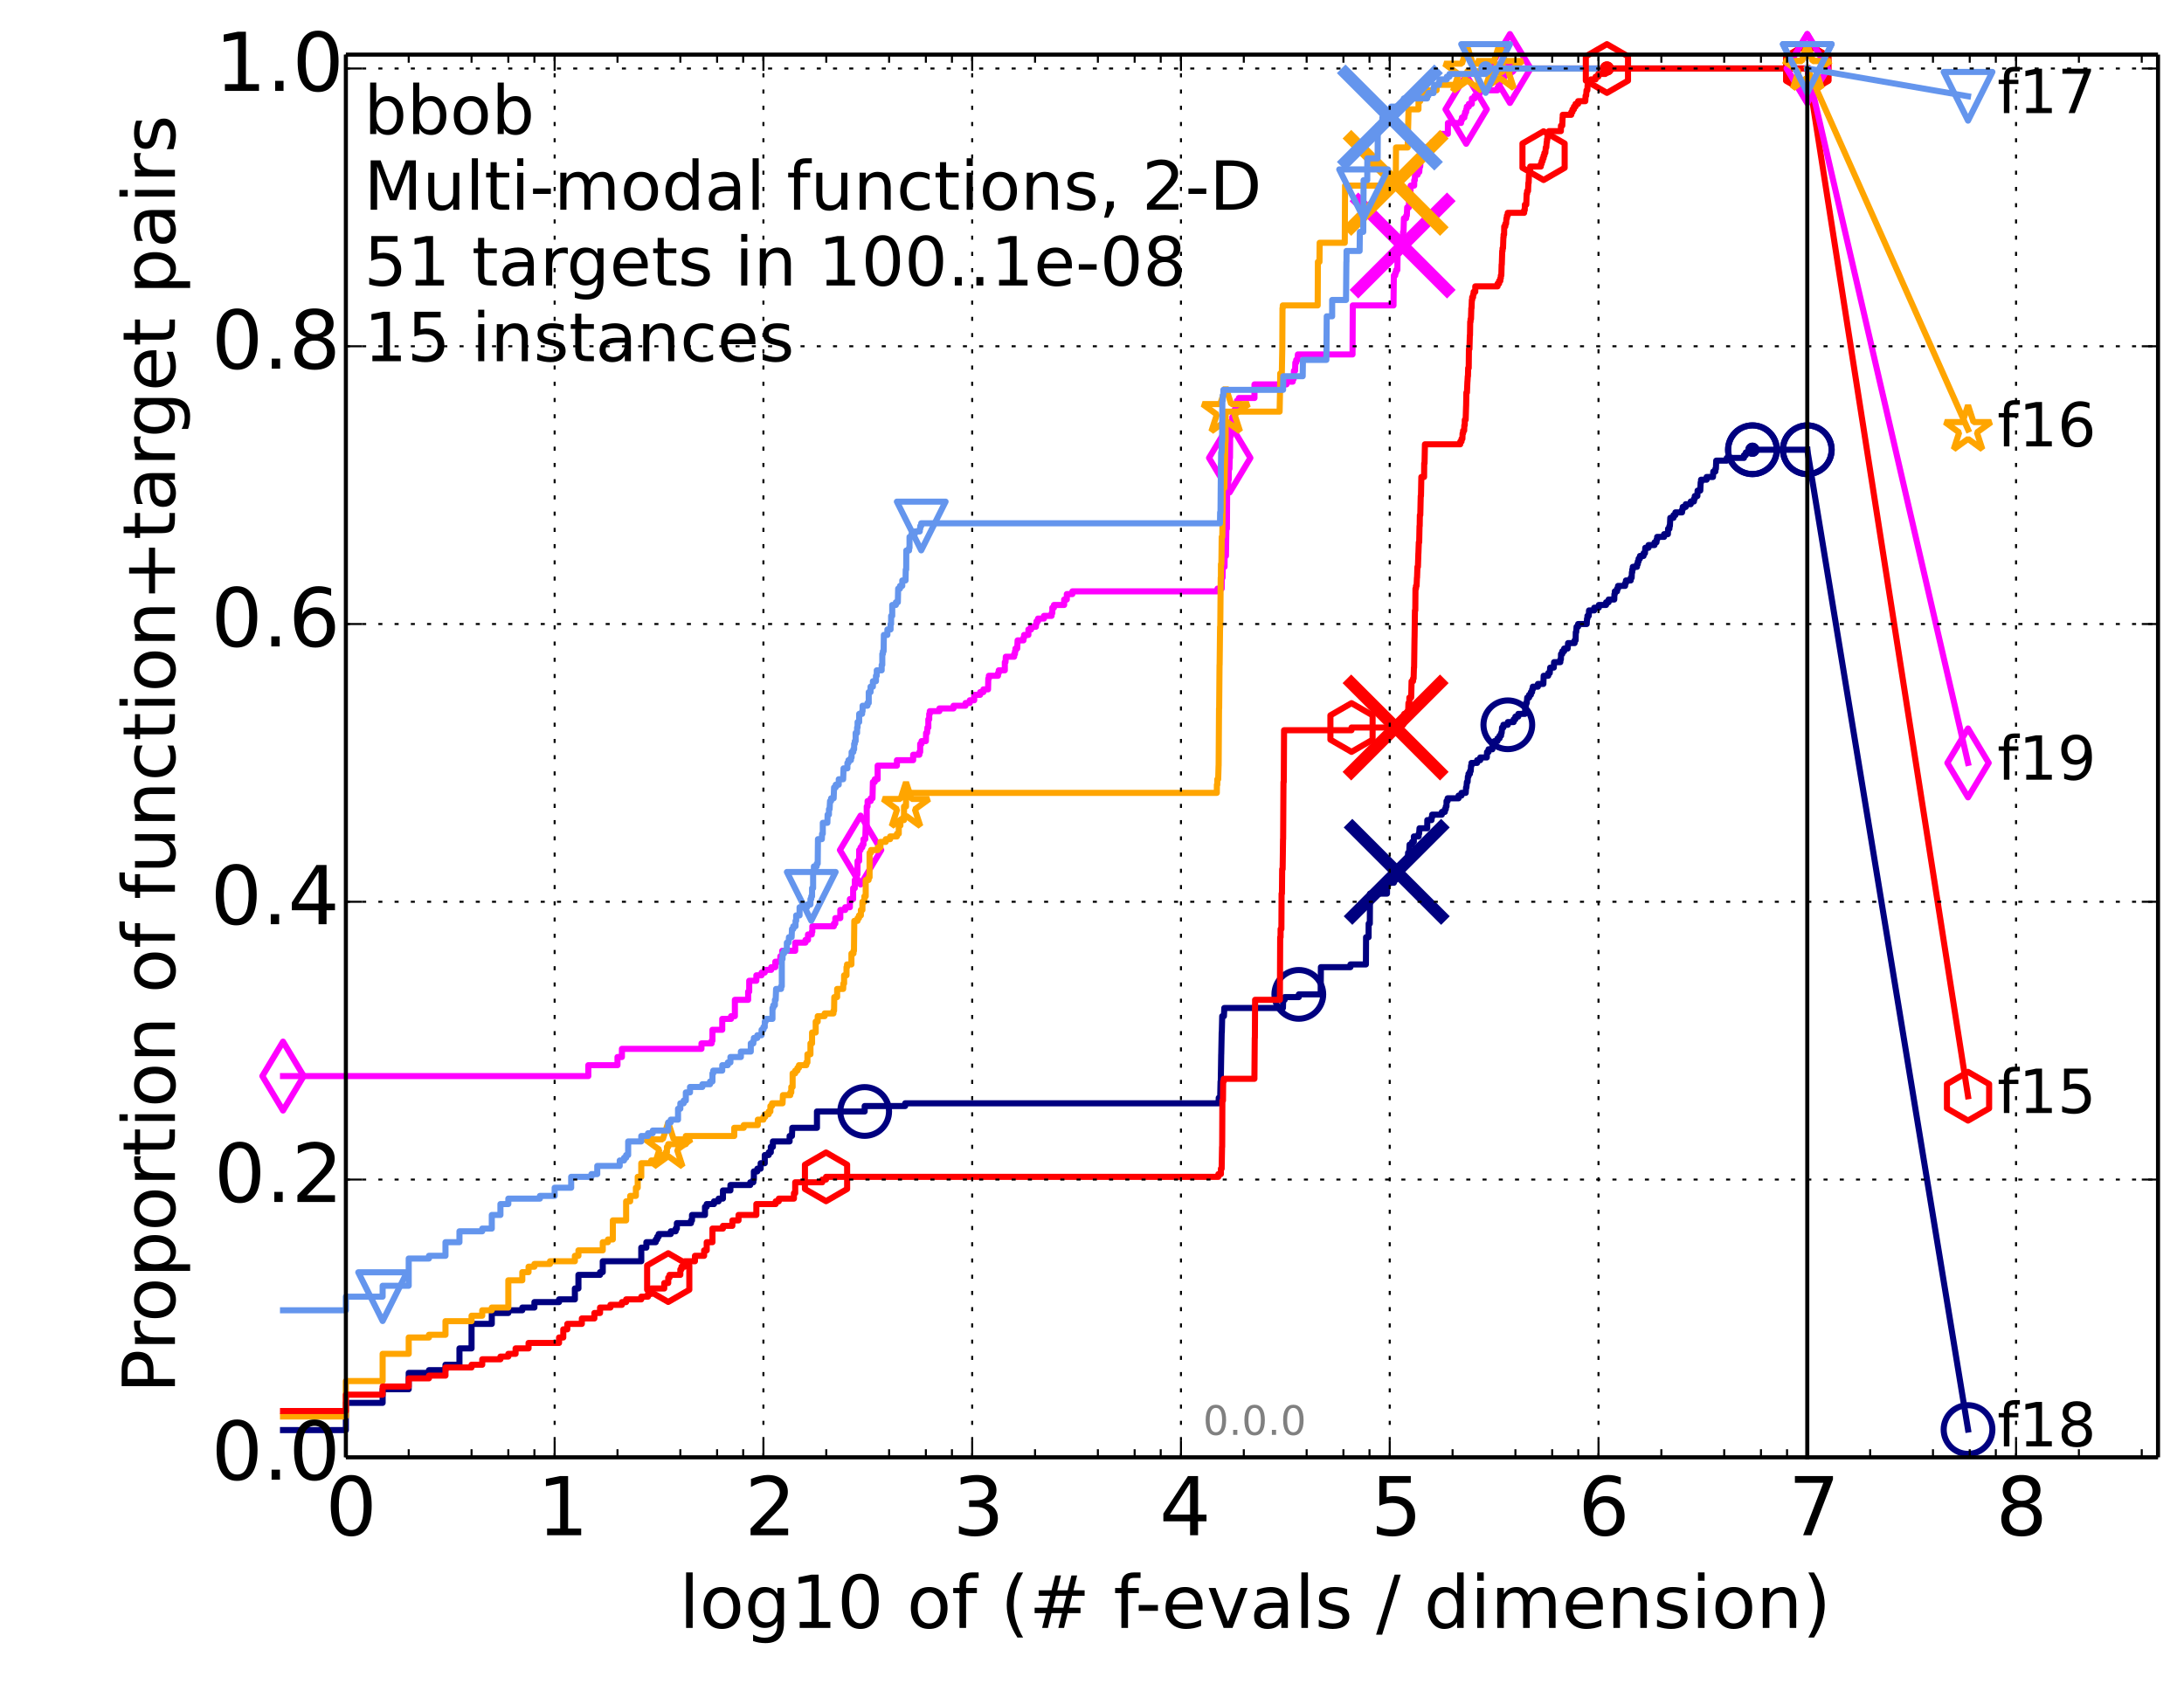 <?xml version="1.0" encoding="utf-8" standalone="no"?>
<!DOCTYPE svg PUBLIC "-//W3C//DTD SVG 1.1//EN"
  "http://www.w3.org/Graphics/SVG/1.1/DTD/svg11.dtd">
<!-- Created with matplotlib (http://matplotlib.org/) -->
<svg height="415pt" version="1.1" viewBox="0 0 538 415" width="538pt" xmlns="http://www.w3.org/2000/svg" xmlns:xlink="http://www.w3.org/1999/xlink">
 <defs>
  <style type="text/css">
*{stroke-linecap:butt;stroke-linejoin:round;}
  </style>
 </defs>
 <g id="figure_1">
  <g id="patch_1">
   <path d="
M0 415.456
L538.8 415.456
L538.8 0
L0 0
z
" style="fill:#ffffff;"/>
  </g>
  <g id="axes_1">
   <g id="patch_2">
    <path d="
M85.2 359.056
L531.6 359.056
L531.6 13.456
L85.2 13.456
z
" style="fill:#ffffff;"/>
   </g>
   <g id="line2d_1">
    <defs>
     <path d="
M0 1.5
C0.398 1.5 0.779 1.342 1.061 1.061
C1.342 0.779 1.5 0.398 1.5 0
C1.5 -0.398 1.342 -0.779 1.061 -1.061
C0.779 -1.342 0.398 -1.5 0 -1.5
C-0.398 -1.5 -0.779 -1.342 -1.061 -1.061
C-1.342 -0.779 -1.5 -0.398 -1.5 0
C-1.5 0.398 -1.342 0.779 -1.061 1.061
C-0.779 1.342 -0.398 1.5 0 1.5
z
" id="ma8fc8663ec" style="stroke:#000080;stroke-width:0.5;"/>
    </defs>
    <g>
     <use style="fill:#000080;stroke:#000080;stroke-width:0.5;" x="431.694" xlink:href="#ma8fc8663ec" y="110.809"/>
     <use style="fill:#000080;stroke:#000080;stroke-width:0.5;" x="431.694" xlink:href="#ma8fc8663ec" y="110.809"/>
    </g>
   </g>
   <g id="line2d_2">
    <path d="
M69.719 352.347
L85.2 352.347
L85.2 345.638
L94.256 345.638
L94.256 342.283
L100.682 342.283
L100.682 338.257
L105.665 338.257
L105.665 337.586
L109.738 337.586
L109.738 336.244
L113.181 336.244
L113.181 332.219
L116.163 332.219
L116.163 326.18
L121.147 326.18
L121.147 323.497
L125.219 323.497
L125.219 322.826
L128.662 322.826
L128.662 322.155
L131.645 322.155
L131.645 320.813
L137.718 320.813
L137.718 320.142
L141.613 320.142
L141.613 317.458
L142.489 317.458
L142.489 314.104
L147.813 314.104
L147.813 313.433
L148.48 313.433
L148.48 310.749
L157.97 310.749
L157.97 307.394
L159.223 307.394
L159.223 306.052
L161.535 306.052
L161.535 305.381
L161.899 305.381
L161.899 304.71
L162.256 304.71
L162.256 304.039
L165.238 304.039
L165.238 303.369
L166.446 303.369
L166.446 302.698
L166.738 302.698
L166.738 301.356
L170.222 301.356
L170.222 300.685
L170.469 300.685
L170.469 299.343
L173.665 299.343
L173.665 297.33
L174.087 297.33
L174.087 296.659
L175.891 296.659
L175.891 295.988
L177.017 295.988
L177.017 295.317
L178.089 295.317
L178.089 293.304
L179.931 293.304
L179.931 291.963
L184.818 291.963
L184.818 291.292
L185.579 291.292
L185.579 290.621
L185.704 290.621
L185.704 288.608
L186.556 288.608
L186.556 287.937
L187.377 287.937
L187.377 286.595
L188.39 286.595
L188.39 284.582
L189.359 284.582
L189.359 283.911
L189.879 283.911
L189.879 282.569
L190.388 282.569
L190.388 281.228
L194.51 281.228
L194.51 279.886
L195.088 279.886
L195.17 277.873
L201.247 277.873
L201.247 273.847
L213.001 273.847
L213.001 272.505
L222.976 272.505
L222.976 271.834
L300.195 271.834
L300.215 270.493
L300.572 270.493
L300.669 266.467
L300.722 266.467
L300.83 259.758
L300.839 259.758
L300.948 254.39
L300.976 254.39
L301.076 250.364
L301.5 250.364
L301.588 248.352
L316.034 248.352
L316.092 246.339
L316.457 246.339
L316.457 245.668
L319.946 245.668
L319.946 244.997
L325.323 244.997
L325.387 238.288
L332.663 238.288
L332.663 237.617
L336.474 237.617
L336.514 230.907
L337.135 230.907
L337.152 227.553
L337.438 227.553
L337.483 220.172
L341.669 220.172
L341.684 217.488
L343.367 217.488
L343.367 216.818
L343.819 216.818
L343.828 214.805
L344.085 214.805
L344.085 214.134
L344.874 214.134
L344.874 213.463
L345.687 213.463
L345.687 212.792
L346.472 212.792
L346.472 212.121
L346.842 212.121
L346.86 210.108
L347.137 210.108
L347.228 208.095
L347.858 208.095
L347.858 207.424
L348.286 207.424
L348.289 206.083
L349.461 206.083
L349.461 205.412
L349.582 205.412
L349.679 204.07
L351.575 204.07
L351.599 202.057
L352.641 202.057
L352.641 201.386
L352.782 201.386
L352.782 200.715
L355.179 200.715
L355.179 200.044
L355.92 200.044
L355.92 199.373
L356.159 199.373
L356.159 198.702
L356.328 198.702
L356.332 197.36
L356.604 197.36
L356.604 196.689
L359.294 196.689
L359.294 196.018
L360.017 196.018
L360.017 195.348
L361.062 195.348
L361.145 194.006
L361.24 194.006
L361.35 192.664
L361.523 192.664
L361.598 191.322
L361.745 191.322
L361.745 190.651
L362.105 190.651
L362.105 189.98
L362.289 189.98
L362.371 188.638
L362.483 188.638
L362.483 187.967
L363.871 187.967
L363.871 187.296
L364.642 187.296
L364.642 186.625
L366.252 186.625
L366.309 185.283
L366.679 185.283
L366.679 184.613
L367.635 184.613
L367.635 183.271
L368.132 183.271
L368.132 182.6
L368.886 182.6
L368.886 181.929
L369.396 181.929
L369.396 181.258
L369.769 181.258
L369.769 180.587
L369.912 180.587
L370.013 179.245
L370.342 179.245
L370.342 178.574
L371.432 178.574
L371.432 177.903
L372.869 177.903
L372.869 177.232
L373.29 177.232
L373.29 176.561
L374.01 176.561
L374.01 175.89
L375.648 175.89
L375.73 174.548
L375.782 174.548
L375.782 173.878
L375.909 173.878
L375.909 173.207
L376.105 173.207
L376.208 171.865
L376.679 171.865
L376.679 171.194
L377.112 171.194
L377.112 170.523
L377.412 170.523
L377.412 169.852
L377.591 169.852
L377.591 169.181
L378.842 169.181
L378.842 168.51
L380.194 168.51
L380.26 166.497
L381.387 166.497
L381.387 165.826
L381.764 165.826
L381.867 164.484
L382.762 164.484
L382.826 163.143
L384.368 163.143
L384.368 162.472
L384.508 162.472
L384.537 161.13
L384.848 161.13
L384.848 160.459
L385.309 160.459
L385.309 159.788
L386.176 159.788
L386.273 158.446
L387.884 158.446
L387.884 157.775
L388.134 157.775
L388.174 155.762
L388.282 155.762
L388.366 154.42
L388.746 154.42
L388.746 153.749
L390.869 153.749
L390.945 152.408
L391.043 152.408
L391.043 151.737
L391.371 151.737
L391.436 150.395
L392.724 150.395
L392.724 149.724
L393.85 149.724
L393.85 149.053
L395.642 149.053
L395.642 148.382
L396.265 148.382
L396.265 147.711
L397.651 147.711
L397.694 146.369
L397.793 146.369
L397.793 145.698
L398.339 145.698
L398.339 145.027
L398.582 145.027
L398.582 144.356
L400.328 144.356
L400.328 143.685
L400.531 143.685
L400.531 143.014
L401.706 143.014
L401.706 142.343
L401.938 142.343
L401.995 141.002
L402.08 141.002
L402.08 140.331
L402.216 140.331
L402.216 139.66
L403.246 139.66
L403.246 138.989
L403.459 138.989
L403.459 138.318
L403.653 138.318
L403.653 137.647
L403.978 137.647
L403.978 136.976
L404.869 136.976
L404.869 136.305
L405.213 136.305
L405.294 134.963
L406.091 134.963
L406.091 134.292
L407.574 134.292
L407.574 133.621
L408.062 133.621
L408.062 132.95
L408.218 132.95
L408.218 132.279
L409.927 132.279
L409.927 131.608
L410.862 131.608
L410.913 130.267
L411.24 130.267
L411.24 129.596
L411.359 129.596
L411.451 127.583
L412.245 127.583
L412.245 126.912
L412.712 126.912
L412.712 126.241
L414.354 126.241
L414.354 125.57
L414.513 125.57
L414.513 124.899
L415.259 124.899
L415.259 124.228
L416.495 124.228
L416.495 123.557
L417.282 123.557
L417.282 122.886
L417.485 122.886
L417.485 122.215
L418.128 122.215
L418.179 120.873
L418.845 120.873
L418.934 118.861
L419.03 118.861
L419.03 118.19
L420.404 118.19
L420.404 117.519
L421.971 117.519
L422.045 116.177
L422.556 116.177
L422.556 115.506
L422.691 115.506
L422.768 113.493
L425.37 113.493
L425.37 112.822
L429.603 112.822
L429.603 112.151
L430.066 112.151
L430.066 111.48
L431.694 111.48
L431.694 110.809
L445.2 110.809
L445.2 110.809" style="fill:none;stroke:#000080;stroke-linecap:square;stroke-width:1.5;"/>
   </g>
   <g id="line2d_3">
    <defs>
     <path d="
M0 6
C1.591 6 3.117 5.368 4.243 4.243
C5.368 3.117 6 1.591 6 0
C6 -1.591 5.368 -3.117 4.243 -4.243
C3.117 -5.368 1.591 -6 0 -6
C-1.591 -6 -3.117 -5.368 -4.243 -4.243
C-5.368 -3.117 -6 -1.591 -6 0
C-6 1.591 -5.368 3.117 -4.243 4.243
C-3.117 5.368 -1.591 6 0 6
z
" id="mae466deef1" style="stroke:#000080;stroke-width:1.5;"/>
    </defs>
    <g>
     <use style="fill:none;stroke:#000080;stroke-width:1.5;" x="213.001" xlink:href="#mae466deef1" y="273.847"/>
     <use style="fill:none;stroke:#000080;stroke-width:1.5;" x="319.946" xlink:href="#mae466deef1" y="244.997"/>
     <use style="fill:none;stroke:#000080;stroke-width:1.5;" x="371.432" xlink:href="#mae466deef1" y="178.574"/>
     <use style="fill:none;stroke:#000080;stroke-width:1.5;" x="431.694" xlink:href="#mae466deef1" y="110.809"/>
     <use style="fill:none;stroke:#000080;stroke-width:1.5;" x="431.694" xlink:href="#mae466deef1" y="110.809"/>
     <use style="fill:none;stroke:#000080;stroke-width:1.5;" x="445.2" xlink:href="#mae466deef1" y="110.809"/>
    </g>
   </g>
   <g id="line2d_4"/>
   <g id="line2d_5">
    <path clip-path="url(#p54ce849065)" d="
M344.064 214.805" style="fill:none;stroke:#000080;stroke-linecap:square;"/>
    <defs>
     <path d="
M-12 12
L12 -12
M-12 -12
L12 12" id="me286a5a777" style="stroke:#000080;stroke-width:3;"/>
    </defs>
    <g clip-path="url(#p54ce849065)">
     <use style="fill:#000080;stroke:#000080;stroke-width:3;" x="344.064" xlink:href="#me286a5a777" y="214.805"/>
    </g>
   </g>
   <g id="line2d_6">
    <defs>
     <path d="
M0 1.5
C0.398 1.5 0.779 1.342 1.061 1.061
C1.342 0.779 1.5 0.398 1.5 0
C1.5 -0.398 1.342 -0.779 1.061 -1.061
C0.779 -1.342 0.398 -1.5 0 -1.5
C-0.398 -1.5 -0.779 -1.342 -1.061 -1.061
C-1.342 -0.779 -1.5 -0.398 -1.5 0
C-1.5 0.398 -1.342 0.779 -1.061 1.061
C-0.779 1.342 -0.398 1.5 0 1.5
z
" id="m62d5190e8e" style="stroke:#ff00ff;stroke-width:0.5;"/>
    </defs>
    <g>
     <use style="fill:#ff00ff;stroke:#ff00ff;stroke-width:0.5;" x="371.955" xlink:href="#m62d5190e8e" y="16.878"/>
     <use style="fill:#ff00ff;stroke:#ff00ff;stroke-width:0.5;" x="371.955" xlink:href="#m62d5190e8e" y="16.878"/>
    </g>
   </g>
   <g id="line2d_7">
    <path d="
M69.719 265.125
L144.927 265.125
L144.927 262.441
L152.11 262.441
L152.11 260.429
L153.2 260.429
L153.2 258.416
L172.798 258.416
L172.798 257.074
L175.305 257.074
L175.305 256.403
L175.502 256.403
L175.502 253.719
L177.914 253.719
L177.914 251.035
L180.091 251.035
L180.091 250.364
L181.028 250.364
L181.028 246.339
L184.295 246.339
L184.295 244.326
L184.558 244.326
L184.558 241.642
L186.316 241.642
L186.316 240.3
L187.606 240.3
L187.606 239.629
L188.39 239.629
L188.39 238.958
L189.982 238.958
L189.982 238.288
L190.984 238.288
L190.984 236.946
L192.222 236.946
L192.222 235.604
L192.681 235.604
L192.681 234.262
L195.889 234.262
L195.889 232.249
L198.415 232.249
L198.415 231.578
L199.038 231.578
L199.038 230.236
L199.974 230.236
L199.974 229.565
L200.105 229.565
L200.105 228.223
L205.412 228.223
L205.412 227.553
L205.769 227.553
L205.769 226.211
L206.998 226.211
L206.998 224.198
L208.208 224.198
L208.208 223.527
L209.356 223.527
L209.356 221.514
L210.159 221.514
L210.159 218.83
L210.57 218.83
L210.57 216.818
L211.054 216.818
L211.054 215.476
L211.213 215.476
L211.252 212.121
L211.644 212.121
L211.644 209.437
L211.991 209.437
L211.991 208.766
L212.408 208.766
L212.408 208.095
L212.706 208.095
L212.706 206.753
L213.146 206.753
L213.255 203.399
L213.507 203.399
L213.507 198.702
L213.72 198.702
L213.72 197.36
L214.485 197.36
L214.485 196.689
L214.926 196.689
L215.026 192.664
L215.489 192.664
L215.489 191.993
L216.197 191.993
L216.197 188.638
L220.945 188.638
L220.945 187.296
L224.945 187.296
L224.945 185.954
L226.475 185.954
L226.475 185.283
L226.675 185.283
L226.675 183.271
L227.009 183.271
L227.009 182.6
L228.076 182.6
L228.132 180.587
L228.372 180.587
L228.464 179.245
L228.682 179.245
L228.682 177.232
L228.899 177.232
L228.899 175.89
L229.042 175.89
L229.042 175.219
L231.407 175.219
L231.407 174.548
L234.889 174.548
L234.889 173.878
L237.841 173.878
L237.841 173.207
L238.886 173.207
L238.886 172.536
L239.983 172.536
L239.983 171.194
L241.451 171.194
L241.451 170.523
L242.245 170.523
L242.245 169.852
L243.39 169.852
L243.455 167.168
L243.595 167.168
L243.595 166.497
L245.847 166.497
L245.847 165.826
L246.031 165.826
L246.031 165.155
L247.521 165.155
L247.521 163.143
L247.692 163.143
L247.769 161.801
L249.822 161.801
L249.822 161.13
L250.025 161.13
L250.025 160.459
L250.143 160.459
L250.143 159.788
L250.582 159.788
L250.671 157.775
L252.118 157.775
L252.118 157.104
L252.276 157.104
L252.276 156.433
L253.334 156.433
L253.334 155.091
L254.003 155.091
L254.003 154.42
L255.189 154.42
L255.189 153.749
L255.327 153.749
L255.327 153.078
L255.698 153.078
L255.698 152.408
L257.167 152.408
L257.167 151.737
L259.049 151.737
L259.049 151.066
L259.225 151.066
L259.225 149.724
L259.623 149.724
L259.623 149.053
L262.145 149.053
L262.145 147.711
L262.791 147.711
L262.791 146.369
L264.168 146.369
L264.168 145.698
L299.917 145.698
L299.917 145.027
L300.954 145.027
L300.963 142.343
L301.164 142.343
L301.188 139.66
L301.65 139.66
L301.673 136.976
L301.997 136.976
L302.103 130.267
L302.235 130.267
L302.287 121.544
L302.373 121.544
L302.373 120.873
L302.525 120.873
L302.567 118.19
L302.692 118.19
L302.697 115.506
L302.861 115.506
L302.924 112.822
L302.991 112.822
L303.032 107.455
L303.203 107.455
L303.28 106.113
L303.404 106.113
L303.503 104.1
L303.527 104.1
L303.555 102.758
L303.929 102.758
L303.929 101.416
L304.212 101.416
L304.212 100.745
L304.685 100.745
L304.718 98.733
L305.181 98.733
L305.181 98.062
L309.023 98.062
L309.023 94.707
L316.908 94.707
L316.908 94.036
L318.442 94.036
L318.442 93.365
L318.678 93.365
L318.747 91.352
L319.027 91.352
L319.088 89.339
L319.305 89.339
L319.305 88.668
L319.625 88.668
L319.713 87.327
L333.177 87.327
L333.238 75.25
L343.269 75.25
L343.355 67.869
L343.691 67.869
L343.691 67.198
L343.904 67.198
L343.904 66.528
L344.221 66.528
L344.272 62.502
L344.536 62.502
L344.629 60.489
L345.563 60.489
L345.625 57.134
L345.741 57.134
L345.838 53.78
L346.387 53.78
L346.387 53.109
L346.554 53.109
L346.64 51.096
L347.069 51.096
L347.111 49.083
L347.39 49.083
L347.491 45.728
L348.365 45.728
L348.378 44.387
L348.527 44.387
L348.564 43.045
L349.216 43.045
L349.216 42.374
L349.617 42.374
L349.722 41.032
L349.854 41.032
L349.925 39.019
L350.077 39.019
L350.077 38.348
L350.24 38.348
L350.24 37.677
L350.791 37.677
L350.791 37.006
L350.992 37.006
L350.992 36.335
L352.79 36.335
L352.8 34.993
L354.239 34.993
L354.239 34.322
L354.869 34.322
L354.869 32.981
L356.663 32.981
L356.675 30.297
L359.912 30.297
L359.912 29.626
L360.13 29.626
L360.13 28.955
L360.729 28.955
L360.729 28.284
L360.903 28.284
L360.903 27.613
L361.173 27.613
L361.173 26.942
L361.327 26.942
L361.327 26.271
L361.833 26.271
L361.833 25.6
L362.561 25.6
L362.585 24.258
L363.243 24.258
L363.243 23.587
L363.979 23.587
L363.979 22.917
L364.591 22.917
L364.591 22.246
L368.895 22.246
L368.895 21.575
L369.353 21.575
L369.445 20.233
L369.643 20.233
L369.643 19.562
L370.206 19.562
L370.206 18.891
L370.696 18.891
L370.696 18.22
L371.546 18.22
L371.546 17.549
L371.955 17.549
L371.955 16.878
L445.2 16.878
L445.2 16.878" style="fill:none;stroke:#ff00ff;stroke-linecap:square;stroke-width:1.5;"/>
   </g>
   <g id="line2d_8">
    <defs>
     <path d="
M-3.9968e-16 8.485
L5.091 0
L4.88498e-16 -8.485
L-5.091 -1.77636e-15
z
" id="mf6640c921f" style="stroke:#ff00ff;stroke-linejoin:miter;stroke-width:1.5;"/>
    </defs>
    <g>
     <use style="fill:none;stroke:#ff00ff;stroke-linejoin:miter;stroke-width:1.5;" x="69.718" xlink:href="#mf6640c921f" y="265.125"/>
     <use style="fill:none;stroke:#ff00ff;stroke-linejoin:miter;stroke-width:1.5;" x="211.991" xlink:href="#mf6640c921f" y="209.437"/>
     <use style="fill:none;stroke:#ff00ff;stroke-linejoin:miter;stroke-width:1.5;" x="302.924" xlink:href="#mf6640c921f" y="112.822"/>
     <use style="fill:none;stroke:#ff00ff;stroke-linejoin:miter;stroke-width:1.5;" x="361.173" xlink:href="#mf6640c921f" y="26.942"/>
     <use style="fill:none;stroke:#ff00ff;stroke-linejoin:miter;stroke-width:1.5;" x="371.955" xlink:href="#mf6640c921f" y="16.878"/>
     <use style="fill:none;stroke:#ff00ff;stroke-linejoin:miter;stroke-width:1.5;" x="445.2" xlink:href="#mf6640c921f" y="16.878"/>
    </g>
   </g>
   <g id="line2d_9"/>
   <g id="line2d_10">
    <path clip-path="url(#p54ce849065)" d="
M345.517 60.489" style="fill:none;stroke:#ff00ff;stroke-linecap:square;"/>
    <defs>
     <path d="
M-12 12
L12 -12
M-12 -12
L12 12" id="m86aa83dd4c" style="stroke:#ff00ff;stroke-width:3;"/>
    </defs>
    <g clip-path="url(#p54ce849065)">
     <use style="fill:#ff00ff;stroke:#ff00ff;stroke-width:3;" x="345.517" xlink:href="#m86aa83dd4c" y="60.489"/>
    </g>
   </g>
   <g id="line2d_11">
    <defs>
     <path d="
M0 1.5
C0.398 1.5 0.779 1.342 1.061 1.061
C1.342 0.779 1.5 0.398 1.5 0
C1.5 -0.398 1.342 -0.779 1.061 -1.061
C0.779 -1.342 0.398 -1.5 0 -1.5
C-0.398 -1.5 -0.779 -1.342 -1.061 -1.061
C-1.342 -0.779 -1.5 -0.398 -1.5 0
C-1.5 0.398 -1.342 0.779 -1.061 1.061
C-0.779 1.342 -0.398 1.5 0 1.5
z
" id="m3747452efa" style="stroke:#ffa500;stroke-width:0.5;"/>
    </defs>
    <g>
     <use style="fill:#ffa500;stroke:#ffa500;stroke-width:0.5;" x="369.388" xlink:href="#m3747452efa" y="16.878"/>
     <use style="fill:#ffa500;stroke:#ffa500;stroke-width:0.5;" x="369.388" xlink:href="#m3747452efa" y="16.878"/>
    </g>
   </g>
   <g id="line2d_12">
    <path d="
M69.719 348.992
L85.2 348.992
L85.2 340.27
L94.256 340.27
L94.256 333.561
L100.682 333.561
L100.682 329.535
L105.665 329.535
L105.665 328.864
L109.738 328.864
L109.738 325.509
L116.163 325.509
L116.163 324.168
L118.794 324.168
L118.794 322.826
L121.147 322.826
L121.147 322.155
L125.219 322.155
L125.219 315.445
L128.662 315.445
L128.662 313.433
L130.203 313.433
L130.203 312.091
L131.645 312.091
L131.645 311.42
L135.483 311.42
L135.483 310.749
L141.613 310.749
L141.613 309.407
L142.489 309.407
L142.489 308.065
L148.48 308.065
L148.48 306.052
L149.757 306.052
L149.757 305.381
L150.964 305.381
L150.964 300.685
L154.239 300.685
L154.239 295.988
L155.232 295.988
L155.232 294.646
L156.643 294.646
L156.643 292.634
L157.094 292.634
L157.094 289.95
L157.97 289.95
L157.97 286.595
L160.409 286.595
L160.409 285.924
L162.954 285.924
L162.954 284.582
L163.962 284.582
L163.962 283.911
L164.288 283.911
L164.288 282.569
L164.609 282.569
L164.609 281.899
L168.946 281.899
L168.946 279.886
L180.875 279.886
L180.875 277.873
L183.212 277.873
L183.212 277.202
L186.675 277.202
L186.675 275.86
L188.057 275.86
L188.057 275.189
L188.499 275.189
L188.499 274.518
L189.359 274.518
L189.359 273.847
L189.776 273.847
L189.776 272.505
L190.186 272.505
L190.186 271.834
L192.771 271.834
L192.862 269.822
L194.677 269.822
L194.677 269.151
L194.925 269.151
L194.925 267.809
L195.251 267.809
L195.251 264.454
L195.889 264.454
L195.889 263.783
L196.433 263.783
L196.433 263.112
L196.813 263.112
L196.813 262.441
L198.624 262.441
L198.624 261.77
L198.901 261.77
L198.901 259.758
L199.644 259.758
L199.644 257.074
L200.04 257.074
L200.04 254.39
L200.936 254.39
L200.936 251.706
L201.432 251.706
L201.432 250.364
L203.144 250.364
L203.144 249.694
L205.309 249.694
L205.309 249.023
L205.463 249.023
L205.515 245.668
L206.219 245.668
L206.219 243.655
L207.704 243.655
L207.75 242.313
L207.934 242.313
L207.934 240.3
L208.523 240.3
L208.523 238.288
L208.656 238.288
L208.656 237.617
L209.74 237.617
L209.74 234.933
L210.242 234.933
L210.242 234.262
L210.365 234.262
L210.447 226.882
L211.252 226.882
L211.252 226.211
L211.605 226.211
L211.605 225.54
L212.067 225.54
L212.067 224.198
L212.445 224.198
L212.445 222.185
L212.927 222.185
L212.927 220.843
L213.255 220.843
L213.255 216.818
L213.966 216.818
L213.966 216.147
L214.21 216.147
L214.21 210.108
L214.554 210.108
L214.554 209.437
L216.228 209.437
L216.228 208.766
L216.883 208.766
L216.883 207.424
L218.196 207.424
L218.196 206.753
L219.27 206.753
L219.27 206.083
L220.945 206.083
L220.945 205.412
L221.401 205.412
L221.401 203.399
L221.799 203.399
L221.799 202.057
L222.693 202.057
L222.693 198.702
L223.185 198.702
L223.185 195.348
L299.747 195.348
L299.765 193.335
L299.873 193.335
L299.873 191.993
L300.083 191.993
L300.182 188.638
L300.196 188.638
L300.293 174.548
L300.323 174.548
L300.416 163.813
L300.439 163.813
L300.549 154.42
L300.597 154.42
L300.704 142.343
L300.757 142.343
L300.765 138.989
L300.874 138.989
L300.952 132.279
L301.098 132.279
L301.197 124.228
L301.22 124.228
L301.22 120.203
L301.639 120.203
L301.734 114.835
L301.751 114.835
L301.86 108.797
L301.915 108.797
L301.937 101.416
L315.213 101.416
L315.314 96.72
L315.334 96.72
L315.359 92.023
L315.761 92.023
L315.871 85.985
L315.875 85.985
L315.926 75.921
L315.997 75.921
L315.997 75.25
L324.593 75.25
L324.65 64.515
L325.037 64.515
L325.08 59.818
L331.265 59.818
L331.342 45.728
L340.692 45.728
L340.692 45.057
L343.831 45.057
L343.889 36.335
L346.768 36.335
L346.878 30.968
L346.882 30.968
L346.981 26.942
L349.42 26.942
L349.442 24.929
L349.849 24.929
L349.855 22.917
L351.811 22.917
L351.811 22.246
L353.886 22.246
L353.896 20.904
L359.314 20.904
L359.314 20.233
L360.807 20.233
L360.867 18.22
L361.473 18.22
L361.473 17.549
L369.388 17.549
L369.388 16.878
L445.2 16.878
L445.2 16.878" style="fill:none;stroke:#ffa500;stroke-linecap:square;stroke-width:1.5;"/>
   </g>
   <g id="line2d_13">
    <defs>
     <path d="
M3.67394e-16 -6
L-1.347 -1.854
L-5.706 -1.854
L-2.18 0.708
L-3.527 4.854
L-4.20996e-16 2.292
L3.527 4.854
L2.18 0.708
L5.706 -1.854
L1.347 -1.854
z
" id="m73d367cfb6" style="stroke:#ffa500;stroke-linejoin:bevel;stroke-width:1.5;"/>
    </defs>
    <g>
     <use style="fill:none;stroke:#ffa500;stroke-linejoin:bevel;stroke-width:1.5;" x="164.609" xlink:href="#m73d367cfb6" y="282.569"/>
     <use style="fill:none;stroke:#ffa500;stroke-linejoin:bevel;stroke-width:1.5;" x="223.185" xlink:href="#m73d367cfb6" y="198.702"/>
     <use style="fill:none;stroke:#ffa500;stroke-linejoin:bevel;stroke-width:1.5;" x="301.937" xlink:href="#m73d367cfb6" y="101.416"/>
     <use style="fill:none;stroke:#ffa500;stroke-linejoin:bevel;stroke-width:1.5;" x="361.473" xlink:href="#m73d367cfb6" y="17.549"/>
     <use style="fill:none;stroke:#ffa500;stroke-linejoin:bevel;stroke-width:1.5;" x="369.388" xlink:href="#m73d367cfb6" y="16.878"/>
     <use style="fill:none;stroke:#ffa500;stroke-linejoin:bevel;stroke-width:1.5;" x="445.2" xlink:href="#m73d367cfb6" y="16.878"/>
    </g>
   </g>
   <g id="line2d_14"/>
   <g id="line2d_15">
    <path clip-path="url(#p54ce849065)" d="
M343.794 45.057" style="fill:none;stroke:#ffa500;stroke-linecap:square;"/>
    <defs>
     <path d="
M-12 12
L12 -12
M-12 -12
L12 12" id="m5a4593f4cb" style="stroke:#ffa500;stroke-width:3;"/>
    </defs>
    <g clip-path="url(#p54ce849065)">
     <use style="fill:#ffa500;stroke:#ffa500;stroke-width:3;" x="343.794" xlink:href="#m5a4593f4cb" y="45.058"/>
    </g>
   </g>
   <g id="line2d_16">
    <defs>
     <path d="
M0 1.5
C0.398 1.5 0.779 1.342 1.061 1.061
C1.342 0.779 1.5 0.398 1.5 0
C1.5 -0.398 1.342 -0.779 1.061 -1.061
C0.779 -1.342 0.398 -1.5 0 -1.5
C-0.398 -1.5 -0.779 -1.342 -1.061 -1.061
C-1.342 -0.779 -1.5 -0.398 -1.5 0
C-1.5 0.398 -1.342 0.779 -1.061 1.061
C-0.779 1.342 -0.398 1.5 0 1.5
z
" id="m03dd694df9" style="stroke:#6495ed;stroke-width:0.5;"/>
    </defs>
    <g>
     <use style="fill:#6495ed;stroke:#6495ed;stroke-width:0.5;" x="365.961" xlink:href="#m03dd694df9" y="16.878"/>
     <use style="fill:#6495ed;stroke:#6495ed;stroke-width:0.5;" x="365.961" xlink:href="#m03dd694df9" y="16.878"/>
    </g>
   </g>
   <g id="line2d_17">
    <path d="
M69.719 322.826
L85.2 322.826
L85.2 319.471
L94.256 319.471
L94.256 316.787
L100.682 316.787
L100.682 310.078
L105.665 310.078
L105.665 309.407
L109.738 309.407
L109.738 306.052
L113.181 306.052
L113.181 303.369
L118.794 303.369
L118.794 302.698
L121.147 302.698
L121.147 299.343
L123.276 299.343
L123.276 296.659
L125.219 296.659
L125.219 295.317
L132.999 295.317
L132.999 294.646
L136.629 294.646
L136.629 292.634
L140.701 292.634
L140.701 289.95
L145.685 289.95
L145.685 289.279
L147.126 289.279
L147.126 287.266
L152.662 287.266
L152.662 285.924
L153.725 285.924
L153.725 285.253
L154.239 285.253
L154.239 284.582
L154.741 284.582
L154.741 281.228
L157.97 281.228
L157.97 279.886
L159.625 279.886
L159.625 279.215
L160.791 279.215
L160.791 278.544
L164.609 278.544
L164.609 276.531
L165.238 276.531
L165.238 275.86
L167.026 275.86
L167.026 273.176
L167.592 273.176
L167.592 271.834
L168.414 271.834
L168.414 271.164
L168.946 271.164
L168.946 269.151
L169.973 269.151
L169.973 267.809
L173.018 267.809
L173.018 267.138
L174.906 267.138
L174.906 266.467
L175.502 266.467
L175.502 264.454
L175.697 264.454
L175.697 263.783
L177.914 263.783
L177.914 262.441
L179.278 262.441
L179.278 261.77
L179.931 261.77
L179.931 260.429
L182.508 260.429
L182.508 259.087
L184.947 259.087
L184.947 257.074
L185.579 257.074
L185.579 256.403
L185.704 256.403
L185.704 255.732
L186.556 255.732
L186.556 255.061
L187.606 255.061
L187.606 253.719
L188.057 253.719
L188.057 253.048
L188.39 253.048
L188.39 251.706
L188.609 251.706
L188.609 251.035
L190.287 251.035
L190.287 248.352
L190.488 248.352
L190.488 247.681
L190.886 247.681
L190.886 246.339
L191.081 246.339
L191.179 243.655
L192.407 243.655
L192.407 242.984
L192.59 242.984
L192.59 236.275
L192.771 236.275
L192.771 234.933
L193.13 234.933
L193.13 234.262
L193.831 234.262
L193.831 232.249
L194.258 232.249
L194.343 230.907
L195.007 230.907
L195.088 228.894
L195.412 228.894
L195.412 228.223
L195.968 228.223
L195.968 226.882
L196.124 226.882
L196.124 225.54
L196.964 225.54
L196.964 223.527
L198.832 223.527
L198.832 222.856
L199.644 222.856
L199.644 221.514
L199.843 221.514
L199.843 220.843
L200.04 220.843
L200.04 218.83
L200.3 218.83
L200.3 214.805
L200.492 214.805
L200.492 213.463
L201.185 213.463
L201.185 212.792
L201.432 212.792
L201.494 206.753
L202.452 206.753
L202.51 205.412
L202.685 205.412
L202.685 202.728
L203.816 202.728
L203.871 200.715
L204.199 200.715
L204.199 199.373
L204.361 199.373
L204.468 197.36
L204.735 197.36
L204.735 196.689
L205.361 196.689
L205.463 194.006
L205.87 194.006
L205.87 193.335
L206.612 193.335
L206.612 191.993
L207.704 191.993
L207.796 189.309
L208.745 189.309
L208.745 187.967
L209.009 187.967
L209.009 187.296
L209.612 187.296
L209.612 186.625
L209.782 186.625
L209.782 185.283
L210.2 185.283
L210.2 184.613
L210.406 184.613
L210.406 183.271
L210.57 183.271
L210.57 182.6
L210.773 182.6
L210.773 180.587
L211.133 180.587
L211.133 179.245
L211.252 179.245
L211.252 177.903
L211.644 177.903
L211.644 175.89
L212.37 175.89
L212.37 175.219
L212.483 175.219
L212.483 173.878
L213.685 173.878
L213.685 173.207
L214.001 173.207
L214.001 170.523
L214.451 170.523
L214.451 169.181
L215.026 169.181
L215.026 167.839
L215.781 167.839
L215.781 166.497
L215.974 166.497
L215.974 165.155
L217.188 165.155
L217.188 163.813
L217.339 163.813
L217.339 161.13
L217.489 161.13
L217.489 160.459
L217.668 160.459
L217.727 156.433
L218.597 156.433
L218.597 155.091
L219.38 155.091
L219.38 153.749
L219.517 153.749
L219.517 151.737
L219.789 151.737
L219.789 149.053
L220.687 149.053
L220.687 148.382
L221.174 148.382
L221.25 145.027
L221.701 145.027
L221.701 144.356
L222.263 144.356
L222.263 143.014
L223.069 143.014
L223.116 140.331
L223.232 140.331
L223.255 135.634
L223.937 135.634
L223.937 134.963
L224.049 134.963
L224.049 132.279
L224.534 132.279
L224.534 131.608
L225.348 131.608
L225.348 130.938
L226.575 130.938
L226.575 130.267
L226.694 130.267
L226.694 129.596
L226.931 129.596
L226.931 128.925
L300.532 128.925
L300.563 126.241
L300.655 126.241
L300.76 114.164
L300.778 114.164
L300.813 111.48
L300.92 111.48
L300.954 108.797
L301.049 108.797
L301.113 98.733
L301.193 98.733
L301.214 97.391
L301.362 97.391
L301.362 96.049
L316.072 96.049
L316.122 92.694
L320.904 92.694
L320.957 88.668
L326.737 88.668
L326.824 77.933
L328.159 77.933
L328.159 73.908
L331.572 73.908
L331.664 64.515
L331.687 64.515
L331.703 61.831
L334.924 61.831
L334.982 57.134
L335.823 57.134
L335.906 44.387
L336.802 44.387
L336.822 39.019
L339.362 39.019
L339.402 30.968
L340.516 30.968
L340.523 28.955
L342.474 28.955
L342.474 28.284
L342.664 28.284
L342.703 26.271
L345.631 26.271
L345.644 24.929
L345.821 24.929
L345.821 24.258
L351.545 24.258
L351.545 23.587
L351.867 23.587
L351.867 22.917
L353.142 22.917
L353.151 21.575
L353.278 21.575
L353.278 20.904
L354.469 20.904
L354.469 20.233
L354.585 20.233
L354.585 19.562
L356.405 19.562
L356.405 18.891
L357.066 18.891
L357.066 18.22
L365.959 18.22
L365.961 16.878
L445.2 16.878
L445.2 16.878" style="fill:none;stroke:#6495ed;stroke-linecap:square;stroke-width:1.5;"/>
   </g>
   <g id="line2d_18">
    <defs>
     <path d="
M-7.34788e-16 6
L6 -6
L-6 -6
z
" id="md7b19447de" style="stroke:#6495ed;stroke-linejoin:miter;stroke-width:1.5;"/>
    </defs>
    <g>
     <use style="fill:none;stroke:#6495ed;stroke-linejoin:miter;stroke-width:1.5;" x="94.256" xlink:href="#md7b19447de" y="319.471"/>
     <use style="fill:none;stroke:#6495ed;stroke-linejoin:miter;stroke-width:1.5;" x="199.843" xlink:href="#md7b19447de" y="220.843"/>
     <use style="fill:none;stroke:#6495ed;stroke-linejoin:miter;stroke-width:1.5;" x="226.931" xlink:href="#md7b19447de" y="129.596"/>
     <use style="fill:none;stroke:#6495ed;stroke-linejoin:miter;stroke-width:1.5;" x="335.906" xlink:href="#md7b19447de" y="47.741"/>
     <use style="fill:none;stroke:#6495ed;stroke-linejoin:miter;stroke-width:1.5;" x="365.961" xlink:href="#md7b19447de" y="16.878"/>
     <use style="fill:none;stroke:#6495ed;stroke-linejoin:miter;stroke-width:1.5;" x="445.2" xlink:href="#md7b19447de" y="16.878"/>
    </g>
   </g>
   <g id="line2d_19"/>
   <g id="line2d_20">
    <path clip-path="url(#p54ce849065)" d="
M342.384 28.955" style="fill:none;stroke:#6495ed;stroke-linecap:square;"/>
    <defs>
     <path d="
M-12 12
L12 -12
M-12 -12
L12 12" id="mdd39a44969" style="stroke:#6495ed;stroke-width:3;"/>
    </defs>
    <g clip-path="url(#p54ce849065)">
     <use style="fill:#6495ed;stroke:#6495ed;stroke-width:3;" x="342.384" xlink:href="#mdd39a44969" y="28.955"/>
    </g>
   </g>
   <g id="line2d_21">
    <defs>
     <path d="
M0 1.5
C0.398 1.5 0.779 1.342 1.061 1.061
C1.342 0.779 1.5 0.398 1.5 0
C1.5 -0.398 1.342 -0.779 1.061 -1.061
C0.779 -1.342 0.398 -1.5 0 -1.5
C-0.398 -1.5 -0.779 -1.342 -1.061 -1.061
C-1.342 -0.779 -1.5 -0.398 -1.5 0
C-1.5 0.398 -1.342 0.779 -1.061 1.061
C-0.779 1.342 -0.398 1.5 0 1.5
z
" id="ma07bdd5909" style="stroke:#ff0000;stroke-width:0.5;"/>
    </defs>
    <g>
     <use style="fill:#ff0000;stroke:#ff0000;stroke-width:0.5;" x="395.844" xlink:href="#ma07bdd5909" y="16.878"/>
     <use style="fill:#ff0000;stroke:#ff0000;stroke-width:0.5;" x="395.844" xlink:href="#ma07bdd5909" y="16.878"/>
    </g>
   </g>
   <g id="line2d_22">
    <path d="
M69.719 347.65
L85.2 347.65
L85.2 343.625
L94.256 343.625
L94.256 341.612
L100.682 341.612
L100.682 339.599
L105.665 339.599
L105.665 338.928
L109.738 338.928
L109.738 336.915
L116.163 336.915
L116.163 336.244
L118.794 336.244
L118.794 334.903
L123.276 334.903
L123.276 334.232
L125.219 334.232
L125.219 333.561
L127.007 333.561
L127.007 332.219
L130.203 332.219
L130.203 330.877
L137.718 330.877
L137.718 329.535
L138.757 329.535
L138.757 327.522
L139.75 327.522
L139.75 326.18
L143.331 326.18
L143.331 324.839
L146.417 324.839
L146.417 323.497
L147.813 323.497
L147.813 322.155
L150.369 322.155
L150.369 321.484
L153.2 321.484
L153.2 320.813
L154.239 320.813
L154.239 320.142
L157.97 320.142
L157.97 319.471
L159.625 319.471
L159.625 318.8
L160.409 318.8
L160.409 317.458
L163.631 317.458
L163.631 316.116
L164.609 316.116
L164.609 314.774
L164.926 314.774
L164.926 314.104
L167.592 314.104
L167.592 312.762
L167.869 312.762
L167.869 312.091
L168.681 312.091
L168.681 310.749
L171.194 310.749
L171.194 309.407
L173.452 309.407
L173.452 308.065
L174.087 308.065
L174.087 306.052
L175.502 306.052
L175.502 302.698
L178.089 302.698
L178.089 302.027
L180.408 302.027
L180.408 300.685
L181.928 300.685
L181.928 299.343
L186.316 299.343
L186.316 296.659
L191.081 296.659
L191.081 295.988
L191.848 295.988
L191.848 295.317
L195.572 295.317
L195.572 293.975
L195.889 293.975
L195.889 291.292
L202.569 291.292
L202.569 290.621
L203.483 290.621
L203.483 289.95
L300.125 289.95
L300.125 289.279
L300.757 289.279
L300.757 287.937
L300.941 287.937
L301.035 282.569
L301.067 282.569
L301.116 271.164
L301.263 271.164
L301.309 266.467
L301.452 266.467
L301.452 265.796
L309.009 265.796
L309.093 255.732
L309.122 255.732
L309.178 246.339
L315.286 246.339
L315.356 230.907
L315.453 230.907
L315.456 228.894
L315.657 228.894
L315.7 220.172
L315.791 220.172
L315.845 214.134
L315.965 214.134
L316.058 206.753
L316.084 206.753
L316.171 192.664
L316.244 192.664
L316.311 179.916
L332.926 179.916
L332.926 179.245
L343.801 179.245
L343.801 178.574
L345.668 178.574
L345.774 176.561
L345.921 176.561
L345.921 175.89
L346.865 175.89
L346.954 173.207
L347.18 173.207
L347.18 171.865
L347.626 171.865
L347.723 167.839
L348.084 167.839
L348.084 167.168
L348.227 167.168
L348.302 164.484
L348.345 164.484
L348.451 157.104
L348.459 157.104
L348.554 150.395
L348.638 150.395
L348.684 145.027
L348.81 145.027
L348.81 144.356
L348.956 144.356
L349.042 142.343
L349.069 142.343
L349.167 139.66
L349.289 139.66
L349.398 136.305
L349.41 136.305
L349.505 133.621
L349.598 133.621
L349.681 129.596
L349.724 129.596
L349.765 126.912
L349.87 126.912
L349.976 122.215
L350.037 122.215
L350.13 117.519
L350.803 117.519
L350.835 114.164
L350.918 114.164
L351.014 109.468
L359.71 109.468
L359.71 108.797
L360.024 108.797
L360.024 108.126
L360.244 108.126
L360.285 106.784
L360.412 106.784
L360.412 106.113
L360.672 106.113
L360.72 104.771
L360.823 104.771
L360.834 103.429
L361.043 103.429
L361.15 100.074
L361.16 100.074
L361.222 96.72
L361.364 96.72
L361.475 94.036
L361.489 94.036
L361.568 92.694
L361.614 92.694
L361.66 90.681
L361.799 90.681
L361.851 85.985
L361.983 85.985
L362.073 82.63
L362.114 82.63
L362.165 79.275
L362.251 79.275
L362.251 78.604
L362.363 78.604
L362.438 75.921
L362.495 75.921
L362.57 73.908
L362.649 73.908
L362.649 73.237
L362.876 73.237
L362.876 72.566
L363.006 72.566
L363.006 71.895
L363.411 71.895
L363.415 70.553
L368.911 70.553
L368.911 69.882
L369.281 69.882
L369.281 69.211
L369.587 69.211
L369.587 68.54
L369.712 68.54
L369.712 67.869
L369.833 67.869
L369.906 65.186
L369.948 65.186
L370.053 61.831
L370.131 61.831
L370.131 61.16
L370.249 61.16
L370.34 58.476
L370.387 58.476
L370.387 57.805
L370.515 57.805
L370.546 55.792
L370.813 55.792
L370.813 55.122
L371.006 55.122
L371.088 53.78
L371.213 53.78
L371.213 53.109
L371.413 53.109
L371.413 52.438
L375.449 52.438
L375.449 51.767
L375.604 51.767
L375.631 50.425
L375.979 50.425
L376.066 47.741
L376.185 47.741
L376.185 47.07
L376.413 47.07
L376.493 45.057
L376.563 45.057
L376.631 43.045
L376.718 43.045
L376.796 41.703
L376.944 41.703
L376.944 41.032
L379.561 41.032
L379.561 40.361
L379.777 40.361
L379.777 39.69
L380.01 39.69
L380.01 39.019
L380.237 39.019
L380.237 38.348
L380.442 38.348
L380.442 37.677
L380.671 37.677
L380.779 36.335
L380.908 36.335
L381.011 34.993
L381.076 34.993
L381.076 34.322
L381.192 34.322
L381.192 33.652
L381.341 33.652
L381.341 32.981
L381.561 32.981
L381.561 32.31
L384.501 32.31
L384.521 30.968
L384.844 30.968
L384.922 28.955
L384.96 28.955
L384.96 28.284
L387.059 28.284
L387.059 27.613
L387.354 27.613
L387.354 26.942
L387.717 26.942
L387.717 26.271
L388.116 26.271
L388.116 25.6
L388.745 25.6
L388.745 24.929
L390.516 24.929
L390.588 23.587
L390.724 23.587
L390.818 22.246
L391.024 22.246
L391.091 20.904
L391.212 20.904
L391.212 20.233
L391.902 20.233
L391.902 19.562
L393.056 19.562
L393.056 18.891
L393.72 18.891
L393.72 18.22
L395.444 18.22
L395.444 17.549
L395.844 17.549
L395.844 16.878
L445.2 16.878
L445.2 16.878" style="fill:none;stroke:#ff0000;stroke-linecap:square;stroke-width:1.5;"/>
   </g>
   <g id="line2d_23">
    <defs>
     <path d="
M3.67394e-16 -6
L-5.196 -3
L-5.196 3
L-1.10218e-15 6
L5.196 3
L5.196 -3
z
" id="m98e028c2bf" style="stroke:#ff0000;stroke-linejoin:miter;stroke-width:1.5;"/>
    </defs>
    <g>
     <use style="fill:none;stroke:#ff0000;stroke-linejoin:miter;stroke-width:1.5;" x="164.609" xlink:href="#m98e028c2bf" y="314.774"/>
     <use style="fill:none;stroke:#ff0000;stroke-linejoin:miter;stroke-width:1.5;" x="203.483" xlink:href="#m98e028c2bf" y="289.95"/>
     <use style="fill:none;stroke:#ff0000;stroke-linejoin:miter;stroke-width:1.5;" x="332.926" xlink:href="#m98e028c2bf" y="179.245"/>
     <use style="fill:none;stroke:#ff0000;stroke-linejoin:miter;stroke-width:1.5;" x="380.237" xlink:href="#m98e028c2bf" y="38.348"/>
     <use style="fill:none;stroke:#ff0000;stroke-linejoin:miter;stroke-width:1.5;" x="395.844" xlink:href="#m98e028c2bf" y="16.878"/>
     <use style="fill:none;stroke:#ff0000;stroke-linejoin:miter;stroke-width:1.5;" x="445.2" xlink:href="#m98e028c2bf" y="16.878"/>
    </g>
   </g>
   <g id="line2d_24"/>
   <g id="line2d_25">
    <path clip-path="url(#p54ce849065)" d="
M343.789 179.245" style="fill:none;stroke:#ff0000;stroke-linecap:square;"/>
    <defs>
     <path d="
M-12 12
L12 -12
M-12 -12
L12 12" id="m4e2b024d89" style="stroke:#ff0000;stroke-width:3;"/>
    </defs>
    <g clip-path="url(#p54ce849065)">
     <use style="fill:#ff0000;stroke:#ff0000;stroke-width:3;" x="343.789" xlink:href="#m4e2b024d89" y="179.245"/>
    </g>
   </g>
   <g id="line2d_26">
    <path d="
M445.2 110.809
L484.8 352.213" style="fill:none;stroke:#000080;stroke-linecap:square;stroke-width:1.5;"/>
    <g>
     <use style="fill:none;stroke:#000080;stroke-width:1.5;" x="445.2" xlink:href="#mae466deef1" y="110.809"/>
     <use style="fill:none;stroke:#000080;stroke-width:1.5;" x="484.8" xlink:href="#mae466deef1" y="352.213"/>
    </g>
   </g>
   <g id="line2d_27">
    <path d="
M445.2 16.878
L484.8 270.09" style="fill:none;stroke:#ff0000;stroke-linecap:square;stroke-width:1.5;"/>
    <g>
     <use style="fill:none;stroke:#ff0000;stroke-linejoin:miter;stroke-width:1.5;" x="445.2" xlink:href="#m98e028c2bf" y="16.878"/>
     <use style="fill:none;stroke:#ff0000;stroke-linejoin:miter;stroke-width:1.5;" x="484.8" xlink:href="#m98e028c2bf" y="270.09"/>
    </g>
   </g>
   <g id="line2d_28">
    <path d="
M445.2 16.878
L484.8 187.967" style="fill:none;stroke:#ff00ff;stroke-linecap:square;stroke-width:1.5;"/>
    <g>
     <use style="fill:none;stroke:#ff00ff;stroke-linejoin:miter;stroke-width:1.5;" x="445.2" xlink:href="#mf6640c921f" y="16.878"/>
     <use style="fill:none;stroke:#ff00ff;stroke-linejoin:miter;stroke-width:1.5;" x="484.8" xlink:href="#mf6640c921f" y="187.967"/>
    </g>
   </g>
   <g id="line2d_29">
    <path d="
M445.2 16.878
L484.8 105.844" style="fill:none;stroke:#ffa500;stroke-linecap:square;stroke-width:1.5;"/>
    <g>
     <use style="fill:none;stroke:#ffa500;stroke-linejoin:bevel;stroke-width:1.5;" x="445.2" xlink:href="#m73d367cfb6" y="16.878"/>
     <use style="fill:none;stroke:#ffa500;stroke-linejoin:bevel;stroke-width:1.5;" x="484.8" xlink:href="#m73d367cfb6" y="105.844"/>
    </g>
   </g>
   <g id="line2d_30">
    <path d="
M445.2 16.878
L484.8 23.722" style="fill:none;stroke:#6495ed;stroke-linecap:square;stroke-width:1.5;"/>
    <g>
     <use style="fill:none;stroke:#6495ed;stroke-linejoin:miter;stroke-width:1.5;" x="445.2" xlink:href="#md7b19447de" y="16.878"/>
     <use style="fill:none;stroke:#6495ed;stroke-linejoin:miter;stroke-width:1.5;" x="484.8" xlink:href="#md7b19447de" y="23.722"/>
    </g>
   </g>
   <g id="line2d_31">
    <path d="
M445.2 359.056
L445.2 16.878" style="fill:none;stroke:#000000;stroke-linecap:square;"/>
   </g>
   <g id="matplotlib.axis_1">
    <g id="xtick_1">
     <g id="line2d_32">
      <path clip-path="url(#p54ce849065)" d="
M85.2 359.056
L85.2 13.456" style="fill:none;stroke:#000000;stroke-dasharray:1,3;stroke-dashoffset:0.0;stroke-width:0.5;"/>
     </g>
     <g id="line2d_33">
      <defs>
       <path d="
M0 0
L0 -4" id="m93b0483c22" style="stroke:#000000;stroke-width:0.5;"/>
      </defs>
      <g>
       <use style="stroke:#000000;stroke-width:0.5;" x="85.2" xlink:href="#m93b0483c22" y="359.056"/>
      </g>
     </g>
     <g id="line2d_34">
      <defs>
       <path d="
M0 0
L0 4" id="m741efc42ff" style="stroke:#000000;stroke-width:0.5;"/>
      </defs>
      <g>
       <use style="stroke:#000000;stroke-width:0.5;" x="85.2" xlink:href="#m741efc42ff" y="13.456"/>
      </g>
     </g>
     <g id="text_1">
      <!-- 0 -->
      <defs>
       <path d="
M31.781 66.406
Q24.172 66.406 20.328 58.906
Q16.5 51.422 16.5 36.375
Q16.5 21.391 20.328 13.891
Q24.172 6.391 31.781 6.391
Q39.453 6.391 43.281 13.891
Q47.125 21.391 47.125 36.375
Q47.125 51.422 43.281 58.906
Q39.453 66.406 31.781 66.406
M31.781 74.219
Q44.047 74.219 50.516 64.516
Q56.984 54.828 56.984 36.375
Q56.984 17.969 50.516 8.266
Q44.047 -1.422 31.781 -1.422
Q19.531 -1.422 13.062 8.266
Q6.594 17.969 6.594 36.375
Q6.594 54.828 13.062 64.516
Q19.531 74.219 31.781 74.219" id="BitstreamVeraSans-Roman-30"/>
      </defs>
      <g transform="translate(80.161 378.253)scale(0.2 -0.2)">
       <use xlink:href="#BitstreamVeraSans-Roman-30"/>
      </g>
     </g>
    </g>
    <g id="xtick_2">
     <g id="line2d_35">
      <path clip-path="url(#p54ce849065)" d="
M136.629 359.056
L136.629 13.456" style="fill:none;stroke:#000000;stroke-dasharray:1,3;stroke-dashoffset:0.0;stroke-width:0.5;"/>
     </g>
     <g id="line2d_36">
      <g>
       <use style="stroke:#000000;stroke-width:0.5;" x="136.629" xlink:href="#m93b0483c22" y="359.056"/>
      </g>
     </g>
     <g id="line2d_37">
      <g>
       <use style="stroke:#000000;stroke-width:0.5;" x="136.629" xlink:href="#m741efc42ff" y="13.456"/>
      </g>
     </g>
     <g id="text_2">
      <!-- 1 -->
      <defs>
       <path d="
M12.406 8.297
L28.516 8.297
L28.516 63.922
L10.984 60.406
L10.984 69.391
L28.422 72.906
L38.281 72.906
L38.281 8.297
L54.391 8.297
L54.391 0
L12.406 0
z
" id="BitstreamVeraSans-Roman-31"/>
      </defs>
      <g transform="translate(132.288 378.253)scale(0.2 -0.2)">
       <use xlink:href="#BitstreamVeraSans-Roman-31"/>
      </g>
     </g>
    </g>
    <g id="xtick_3">
     <g id="line2d_38">
      <path clip-path="url(#p54ce849065)" d="
M188.057 359.056
L188.057 13.456" style="fill:none;stroke:#000000;stroke-dasharray:1,3;stroke-dashoffset:0.0;stroke-width:0.5;"/>
     </g>
     <g id="line2d_39">
      <g>
       <use style="stroke:#000000;stroke-width:0.5;" x="188.057" xlink:href="#m93b0483c22" y="359.056"/>
      </g>
     </g>
     <g id="line2d_40">
      <g>
       <use style="stroke:#000000;stroke-width:0.5;" x="188.057" xlink:href="#m741efc42ff" y="13.456"/>
      </g>
     </g>
     <g id="text_3">
      <!-- 2 -->
      <defs>
       <path d="
M19.188 8.297
L53.609 8.297
L53.609 0
L7.328 0
L7.328 8.297
Q12.938 14.109 22.625 23.891
Q32.328 33.688 34.812 36.531
Q39.547 41.844 41.422 45.531
Q43.312 49.219 43.312 52.781
Q43.312 58.594 39.234 62.25
Q35.156 65.922 28.609 65.922
Q23.969 65.922 18.812 64.312
Q13.672 62.703 7.812 59.422
L7.812 69.391
Q13.766 71.781 18.938 73
Q24.125 74.219 28.422 74.219
Q39.75 74.219 46.484 68.547
Q53.219 62.891 53.219 53.422
Q53.219 48.922 51.531 44.891
Q49.859 40.875 45.406 35.406
Q44.188 33.984 37.641 27.219
Q31.109 20.453 19.188 8.297" id="BitstreamVeraSans-Roman-32"/>
      </defs>
      <g transform="translate(183.429 378.253)scale(0.2 -0.2)">
       <use xlink:href="#BitstreamVeraSans-Roman-32"/>
      </g>
     </g>
    </g>
    <g id="xtick_4">
     <g id="line2d_41">
      <path clip-path="url(#p54ce849065)" d="
M239.486 359.056
L239.486 13.456" style="fill:none;stroke:#000000;stroke-dasharray:1,3;stroke-dashoffset:0.0;stroke-width:0.5;"/>
     </g>
     <g id="line2d_42">
      <g>
       <use style="stroke:#000000;stroke-width:0.5;" x="239.486" xlink:href="#m93b0483c22" y="359.056"/>
      </g>
     </g>
     <g id="line2d_43">
      <g>
       <use style="stroke:#000000;stroke-width:0.5;" x="239.486" xlink:href="#m741efc42ff" y="13.456"/>
      </g>
     </g>
     <g id="text_4">
      <!-- 3 -->
      <defs>
       <path d="
M40.578 39.312
Q47.656 37.797 51.625 33
Q55.609 28.219 55.609 21.188
Q55.609 10.406 48.188 4.484
Q40.766 -1.422 27.094 -1.422
Q22.516 -1.422 17.656 -0.516
Q12.797 0.391 7.625 2.203
L7.625 11.719
Q11.719 9.328 16.594 8.109
Q21.484 6.891 26.812 6.891
Q36.078 6.891 40.938 10.547
Q45.797 14.203 45.797 21.188
Q45.797 27.641 41.281 31.266
Q36.766 34.906 28.719 34.906
L20.219 34.906
L20.219 43.016
L29.109 43.016
Q36.375 43.016 40.234 45.922
Q44.094 48.828 44.094 54.297
Q44.094 59.906 40.109 62.906
Q36.141 65.922 28.719 65.922
Q24.656 65.922 20.016 65.031
Q15.375 64.156 9.812 62.312
L9.812 71.094
Q15.438 72.656 20.344 73.438
Q25.25 74.219 29.594 74.219
Q40.828 74.219 47.359 69.109
Q53.906 64.016 53.906 55.328
Q53.906 49.266 50.438 45.094
Q46.969 40.922 40.578 39.312" id="BitstreamVeraSans-Roman-33"/>
      </defs>
      <g transform="translate(234.687 378.253)scale(0.2 -0.2)">
       <use xlink:href="#BitstreamVeraSans-Roman-33"/>
      </g>
     </g>
    </g>
    <g id="xtick_5">
     <g id="line2d_44">
      <path clip-path="url(#p54ce849065)" d="
M290.914 359.056
L290.914 13.456" style="fill:none;stroke:#000000;stroke-dasharray:1,3;stroke-dashoffset:0.0;stroke-width:0.5;"/>
     </g>
     <g id="line2d_45">
      <g>
       <use style="stroke:#000000;stroke-width:0.5;" x="290.914" xlink:href="#m93b0483c22" y="359.056"/>
      </g>
     </g>
     <g id="line2d_46">
      <g>
       <use style="stroke:#000000;stroke-width:0.5;" x="290.914" xlink:href="#m741efc42ff" y="13.456"/>
      </g>
     </g>
     <g id="text_5">
      <!-- 4 -->
      <defs>
       <path d="
M37.797 64.312
L12.891 25.391
L37.797 25.391
z

M35.203 72.906
L47.609 72.906
L47.609 25.391
L58.016 25.391
L58.016 17.188
L47.609 17.188
L47.609 0
L37.797 0
L37.797 17.188
L4.891 17.188
L4.891 26.703
z
" id="BitstreamVeraSans-Roman-34"/>
      </defs>
      <g transform="translate(285.602 378.253)scale(0.2 -0.2)">
       <use xlink:href="#BitstreamVeraSans-Roman-34"/>
      </g>
     </g>
    </g>
    <g id="xtick_6">
     <g id="line2d_47">
      <path clip-path="url(#p54ce849065)" d="
M342.343 359.056
L342.343 13.456" style="fill:none;stroke:#000000;stroke-dasharray:1,3;stroke-dashoffset:0.0;stroke-width:0.5;"/>
     </g>
     <g id="line2d_48">
      <g>
       <use style="stroke:#000000;stroke-width:0.5;" x="342.343" xlink:href="#m93b0483c22" y="359.056"/>
      </g>
     </g>
     <g id="line2d_49">
      <g>
       <use style="stroke:#000000;stroke-width:0.5;" x="342.343" xlink:href="#m741efc42ff" y="13.456"/>
      </g>
     </g>
     <g id="text_6">
      <!-- 5 -->
      <defs>
       <path d="
M10.797 72.906
L49.516 72.906
L49.516 64.594
L19.828 64.594
L19.828 46.734
Q21.969 47.469 24.109 47.828
Q26.266 48.188 28.422 48.188
Q40.625 48.188 47.75 41.5
Q54.891 34.812 54.891 23.391
Q54.891 11.625 47.562 5.094
Q40.234 -1.422 26.906 -1.422
Q22.312 -1.422 17.547 -0.641
Q12.797 0.141 7.719 1.703
L7.719 11.625
Q12.109 9.234 16.797 8.062
Q21.484 6.891 26.703 6.891
Q35.156 6.891 40.078 11.328
Q45.016 15.766 45.016 23.391
Q45.016 31 40.078 35.438
Q35.156 39.891 26.703 39.891
Q22.75 39.891 18.812 39.016
Q14.891 38.141 10.797 36.281
z
" id="BitstreamVeraSans-Roman-35"/>
      </defs>
      <g transform="translate(337.626 378.253)scale(0.2 -0.2)">
       <use xlink:href="#BitstreamVeraSans-Roman-35"/>
      </g>
     </g>
    </g>
    <g id="xtick_7">
     <g id="line2d_50">
      <path clip-path="url(#p54ce849065)" d="
M393.771 359.056
L393.771 13.456" style="fill:none;stroke:#000000;stroke-dasharray:1,3;stroke-dashoffset:0.0;stroke-width:0.5;"/>
     </g>
     <g id="line2d_51">
      <g>
       <use style="stroke:#000000;stroke-width:0.5;" x="393.771" xlink:href="#m93b0483c22" y="359.056"/>
      </g>
     </g>
     <g id="line2d_52">
      <g>
       <use style="stroke:#000000;stroke-width:0.5;" x="393.771" xlink:href="#m741efc42ff" y="13.456"/>
      </g>
     </g>
     <g id="text_7">
      <!-- 6 -->
      <defs>
       <path d="
M33.016 40.375
Q26.375 40.375 22.484 35.828
Q18.609 31.297 18.609 23.391
Q18.609 15.531 22.484 10.953
Q26.375 6.391 33.016 6.391
Q39.656 6.391 43.531 10.953
Q47.406 15.531 47.406 23.391
Q47.406 31.297 43.531 35.828
Q39.656 40.375 33.016 40.375
M52.594 71.297
L52.594 62.312
Q48.875 64.062 45.094 64.984
Q41.312 65.922 37.594 65.922
Q27.828 65.922 22.672 59.328
Q17.531 52.734 16.797 39.406
Q19.672 43.656 24.016 45.922
Q28.375 48.188 33.594 48.188
Q44.578 48.188 50.953 41.516
Q57.328 34.859 57.328 23.391
Q57.328 12.156 50.688 5.359
Q44.047 -1.422 33.016 -1.422
Q20.359 -1.422 13.672 8.266
Q6.984 17.969 6.984 36.375
Q6.984 53.656 15.188 63.938
Q23.391 74.219 37.203 74.219
Q40.922 74.219 44.703 73.484
Q48.484 72.75 52.594 71.297" id="BitstreamVeraSans-Roman-36"/>
      </defs>
      <g transform="translate(388.737 378.253)scale(0.2 -0.2)">
       <use xlink:href="#BitstreamVeraSans-Roman-36"/>
      </g>
     </g>
    </g>
    <g id="xtick_8">
     <g id="line2d_53">
      <path clip-path="url(#p54ce849065)" d="
M445.2 359.056
L445.2 13.456" style="fill:none;stroke:#000000;stroke-dasharray:1,3;stroke-dashoffset:0.0;stroke-width:0.5;"/>
     </g>
     <g id="line2d_54">
      <g>
       <use style="stroke:#000000;stroke-width:0.5;" x="445.2" xlink:href="#m93b0483c22" y="359.056"/>
      </g>
     </g>
     <g id="line2d_55">
      <g>
       <use style="stroke:#000000;stroke-width:0.5;" x="445.2" xlink:href="#m741efc42ff" y="13.456"/>
      </g>
     </g>
     <g id="text_8">
      <!-- 7 -->
      <defs>
       <path d="
M8.203 72.906
L55.078 72.906
L55.078 68.703
L28.609 0
L18.312 0
L43.219 64.594
L8.203 64.594
z
" id="BitstreamVeraSans-Roman-37"/>
      </defs>
      <g transform="translate(440.512 378.253)scale(0.2 -0.2)">
       <use xlink:href="#BitstreamVeraSans-Roman-37"/>
      </g>
     </g>
    </g>
    <g id="xtick_9">
     <g id="line2d_56">
      <path clip-path="url(#p54ce849065)" d="
M496.629 359.056
L496.629 13.456" style="fill:none;stroke:#000000;stroke-dasharray:1,3;stroke-dashoffset:0.0;stroke-width:0.5;"/>
     </g>
     <g id="line2d_57">
      <g>
       <use style="stroke:#000000;stroke-width:0.5;" x="496.629" xlink:href="#m93b0483c22" y="359.056"/>
      </g>
     </g>
     <g id="line2d_58">
      <g>
       <use style="stroke:#000000;stroke-width:0.5;" x="496.629" xlink:href="#m741efc42ff" y="13.456"/>
      </g>
     </g>
     <g id="text_9">
      <!-- 8 -->
      <defs>
       <path d="
M31.781 34.625
Q24.75 34.625 20.719 30.859
Q16.703 27.094 16.703 20.516
Q16.703 13.922 20.719 10.156
Q24.75 6.391 31.781 6.391
Q38.812 6.391 42.859 10.172
Q46.922 13.969 46.922 20.516
Q46.922 27.094 42.891 30.859
Q38.875 34.625 31.781 34.625
M21.922 38.812
Q15.578 40.375 12.031 44.719
Q8.5 49.078 8.5 55.328
Q8.5 64.062 14.719 69.141
Q20.953 74.219 31.781 74.219
Q42.672 74.219 48.875 69.141
Q55.078 64.062 55.078 55.328
Q55.078 49.078 51.531 44.719
Q48 40.375 41.703 38.812
Q48.828 37.156 52.797 32.312
Q56.781 27.484 56.781 20.516
Q56.781 9.906 50.312 4.234
Q43.844 -1.422 31.781 -1.422
Q19.734 -1.422 13.25 4.234
Q6.781 9.906 6.781 20.516
Q6.781 27.484 10.781 32.312
Q14.797 37.156 21.922 38.812
M18.312 54.391
Q18.312 48.734 21.844 45.562
Q25.391 42.391 31.781 42.391
Q38.141 42.391 41.719 45.562
Q45.312 48.734 45.312 54.391
Q45.312 60.062 41.719 63.234
Q38.141 66.406 31.781 66.406
Q25.391 66.406 21.844 63.234
Q18.312 60.062 18.312 54.391" id="BitstreamVeraSans-Roman-38"/>
      </defs>
      <g transform="translate(491.629 378.253)scale(0.2 -0.2)">
       <use xlink:href="#BitstreamVeraSans-Roman-38"/>
      </g>
     </g>
    </g>
    <g id="xtick_10">
     <g id="line2d_59">
      <defs>
       <path d="
M0 0
L0 -2" id="m177f7580d0" style="stroke:#000000;stroke-width:0.5;"/>
      </defs>
      <g>
       <use style="stroke:#000000;stroke-width:0.5;" x="100.682" xlink:href="#m177f7580d0" y="359.056"/>
      </g>
     </g>
     <g id="line2d_60">
      <defs>
       <path d="
M0 0
L0 2" id="m5284c7e2a0" style="stroke:#000000;stroke-width:0.5;"/>
      </defs>
      <g>
       <use style="stroke:#000000;stroke-width:0.5;" x="100.682" xlink:href="#m5284c7e2a0" y="13.456"/>
      </g>
     </g>
    </g>
    <g id="xtick_11">
     <g id="line2d_61">
      <g>
       <use style="stroke:#000000;stroke-width:0.5;" x="116.163" xlink:href="#m177f7580d0" y="359.056"/>
      </g>
     </g>
     <g id="line2d_62">
      <g>
       <use style="stroke:#000000;stroke-width:0.5;" x="116.163" xlink:href="#m5284c7e2a0" y="13.456"/>
      </g>
     </g>
    </g>
    <g id="xtick_12">
     <g id="line2d_63">
      <g>
       <use style="stroke:#000000;stroke-width:0.5;" x="125.219" xlink:href="#m177f7580d0" y="359.056"/>
      </g>
     </g>
     <g id="line2d_64">
      <g>
       <use style="stroke:#000000;stroke-width:0.5;" x="125.219" xlink:href="#m5284c7e2a0" y="13.456"/>
      </g>
     </g>
    </g>
    <g id="xtick_13">
     <g id="line2d_65">
      <g>
       <use style="stroke:#000000;stroke-width:0.5;" x="131.645" xlink:href="#m177f7580d0" y="359.056"/>
      </g>
     </g>
     <g id="line2d_66">
      <g>
       <use style="stroke:#000000;stroke-width:0.5;" x="131.645" xlink:href="#m5284c7e2a0" y="13.456"/>
      </g>
     </g>
    </g>
    <g id="xtick_14">
     <g id="line2d_67">
      <g>
       <use style="stroke:#000000;stroke-width:0.5;" x="152.11" xlink:href="#m177f7580d0" y="359.056"/>
      </g>
     </g>
     <g id="line2d_68">
      <g>
       <use style="stroke:#000000;stroke-width:0.5;" x="152.11" xlink:href="#m5284c7e2a0" y="13.456"/>
      </g>
     </g>
    </g>
    <g id="xtick_15">
     <g id="line2d_69">
      <g>
       <use style="stroke:#000000;stroke-width:0.5;" x="167.592" xlink:href="#m177f7580d0" y="359.056"/>
      </g>
     </g>
     <g id="line2d_70">
      <g>
       <use style="stroke:#000000;stroke-width:0.5;" x="167.592" xlink:href="#m5284c7e2a0" y="13.456"/>
      </g>
     </g>
    </g>
    <g id="xtick_16">
     <g id="line2d_71">
      <g>
       <use style="stroke:#000000;stroke-width:0.5;" x="176.648" xlink:href="#m177f7580d0" y="359.056"/>
      </g>
     </g>
     <g id="line2d_72">
      <g>
       <use style="stroke:#000000;stroke-width:0.5;" x="176.648" xlink:href="#m5284c7e2a0" y="13.456"/>
      </g>
     </g>
    </g>
    <g id="xtick_17">
     <g id="line2d_73">
      <g>
       <use style="stroke:#000000;stroke-width:0.5;" x="183.073" xlink:href="#m177f7580d0" y="359.056"/>
      </g>
     </g>
     <g id="line2d_74">
      <g>
       <use style="stroke:#000000;stroke-width:0.5;" x="183.073" xlink:href="#m5284c7e2a0" y="13.456"/>
      </g>
     </g>
    </g>
    <g id="xtick_18">
     <g id="line2d_75">
      <g>
       <use style="stroke:#000000;stroke-width:0.5;" x="203.539" xlink:href="#m177f7580d0" y="359.056"/>
      </g>
     </g>
     <g id="line2d_76">
      <g>
       <use style="stroke:#000000;stroke-width:0.5;" x="203.539" xlink:href="#m5284c7e2a0" y="13.456"/>
      </g>
     </g>
    </g>
    <g id="xtick_19">
     <g id="line2d_77">
      <g>
       <use style="stroke:#000000;stroke-width:0.5;" x="219.02" xlink:href="#m177f7580d0" y="359.056"/>
      </g>
     </g>
     <g id="line2d_78">
      <g>
       <use style="stroke:#000000;stroke-width:0.5;" x="219.02" xlink:href="#m5284c7e2a0" y="13.456"/>
      </g>
     </g>
    </g>
    <g id="xtick_20">
     <g id="line2d_79">
      <g>
       <use style="stroke:#000000;stroke-width:0.5;" x="228.076" xlink:href="#m177f7580d0" y="359.056"/>
      </g>
     </g>
     <g id="line2d_80">
      <g>
       <use style="stroke:#000000;stroke-width:0.5;" x="228.076" xlink:href="#m5284c7e2a0" y="13.456"/>
      </g>
     </g>
    </g>
    <g id="xtick_21">
     <g id="line2d_81">
      <g>
       <use style="stroke:#000000;stroke-width:0.5;" x="234.502" xlink:href="#m177f7580d0" y="359.056"/>
      </g>
     </g>
     <g id="line2d_82">
      <g>
       <use style="stroke:#000000;stroke-width:0.5;" x="234.502" xlink:href="#m5284c7e2a0" y="13.456"/>
      </g>
     </g>
    </g>
    <g id="xtick_22">
     <g id="line2d_83">
      <g>
       <use style="stroke:#000000;stroke-width:0.5;" x="254.967" xlink:href="#m177f7580d0" y="359.056"/>
      </g>
     </g>
     <g id="line2d_84">
      <g>
       <use style="stroke:#000000;stroke-width:0.5;" x="254.967" xlink:href="#m5284c7e2a0" y="13.456"/>
      </g>
     </g>
    </g>
    <g id="xtick_23">
     <g id="line2d_85">
      <g>
       <use style="stroke:#000000;stroke-width:0.5;" x="270.449" xlink:href="#m177f7580d0" y="359.056"/>
      </g>
     </g>
     <g id="line2d_86">
      <g>
       <use style="stroke:#000000;stroke-width:0.5;" x="270.449" xlink:href="#m5284c7e2a0" y="13.456"/>
      </g>
     </g>
    </g>
    <g id="xtick_24">
     <g id="line2d_87">
      <g>
       <use style="stroke:#000000;stroke-width:0.5;" x="279.505" xlink:href="#m177f7580d0" y="359.056"/>
      </g>
     </g>
     <g id="line2d_88">
      <g>
       <use style="stroke:#000000;stroke-width:0.5;" x="279.505" xlink:href="#m5284c7e2a0" y="13.456"/>
      </g>
     </g>
    </g>
    <g id="xtick_25">
     <g id="line2d_89">
      <g>
       <use style="stroke:#000000;stroke-width:0.5;" x="285.93" xlink:href="#m177f7580d0" y="359.056"/>
      </g>
     </g>
     <g id="line2d_90">
      <g>
       <use style="stroke:#000000;stroke-width:0.5;" x="285.93" xlink:href="#m5284c7e2a0" y="13.456"/>
      </g>
     </g>
    </g>
    <g id="xtick_26">
     <g id="line2d_91">
      <g>
       <use style="stroke:#000000;stroke-width:0.5;" x="306.396" xlink:href="#m177f7580d0" y="359.056"/>
      </g>
     </g>
     <g id="line2d_92">
      <g>
       <use style="stroke:#000000;stroke-width:0.5;" x="306.396" xlink:href="#m5284c7e2a0" y="13.456"/>
      </g>
     </g>
    </g>
    <g id="xtick_27">
     <g id="line2d_93">
      <g>
       <use style="stroke:#000000;stroke-width:0.5;" x="321.877" xlink:href="#m177f7580d0" y="359.056"/>
      </g>
     </g>
     <g id="line2d_94">
      <g>
       <use style="stroke:#000000;stroke-width:0.5;" x="321.877" xlink:href="#m5284c7e2a0" y="13.456"/>
      </g>
     </g>
    </g>
    <g id="xtick_28">
     <g id="line2d_95">
      <g>
       <use style="stroke:#000000;stroke-width:0.5;" x="330.933" xlink:href="#m177f7580d0" y="359.056"/>
      </g>
     </g>
     <g id="line2d_96">
      <g>
       <use style="stroke:#000000;stroke-width:0.5;" x="330.933" xlink:href="#m5284c7e2a0" y="13.456"/>
      </g>
     </g>
    </g>
    <g id="xtick_29">
     <g id="line2d_97">
      <g>
       <use style="stroke:#000000;stroke-width:0.5;" x="337.359" xlink:href="#m177f7580d0" y="359.056"/>
      </g>
     </g>
     <g id="line2d_98">
      <g>
       <use style="stroke:#000000;stroke-width:0.5;" x="337.359" xlink:href="#m5284c7e2a0" y="13.456"/>
      </g>
     </g>
    </g>
    <g id="xtick_30">
     <g id="line2d_99">
      <g>
       <use style="stroke:#000000;stroke-width:0.5;" x="357.824" xlink:href="#m177f7580d0" y="359.056"/>
      </g>
     </g>
     <g id="line2d_100">
      <g>
       <use style="stroke:#000000;stroke-width:0.5;" x="357.824" xlink:href="#m5284c7e2a0" y="13.456"/>
      </g>
     </g>
    </g>
    <g id="xtick_31">
     <g id="line2d_101">
      <g>
       <use style="stroke:#000000;stroke-width:0.5;" x="373.306" xlink:href="#m177f7580d0" y="359.056"/>
      </g>
     </g>
     <g id="line2d_102">
      <g>
       <use style="stroke:#000000;stroke-width:0.5;" x="373.306" xlink:href="#m5284c7e2a0" y="13.456"/>
      </g>
     </g>
    </g>
    <g id="xtick_32">
     <g id="line2d_103">
      <g>
       <use style="stroke:#000000;stroke-width:0.5;" x="382.362" xlink:href="#m177f7580d0" y="359.056"/>
      </g>
     </g>
     <g id="line2d_104">
      <g>
       <use style="stroke:#000000;stroke-width:0.5;" x="382.362" xlink:href="#m5284c7e2a0" y="13.456"/>
      </g>
     </g>
    </g>
    <g id="xtick_33">
     <g id="line2d_105">
      <g>
       <use style="stroke:#000000;stroke-width:0.5;" x="388.787" xlink:href="#m177f7580d0" y="359.056"/>
      </g>
     </g>
     <g id="line2d_106">
      <g>
       <use style="stroke:#000000;stroke-width:0.5;" x="388.787" xlink:href="#m5284c7e2a0" y="13.456"/>
      </g>
     </g>
    </g>
    <g id="xtick_34">
     <g id="line2d_107">
      <g>
       <use style="stroke:#000000;stroke-width:0.5;" x="409.253" xlink:href="#m177f7580d0" y="359.056"/>
      </g>
     </g>
     <g id="line2d_108">
      <g>
       <use style="stroke:#000000;stroke-width:0.5;" x="409.253" xlink:href="#m5284c7e2a0" y="13.456"/>
      </g>
     </g>
    </g>
    <g id="xtick_35">
     <g id="line2d_109">
      <g>
       <use style="stroke:#000000;stroke-width:0.5;" x="424.735" xlink:href="#m177f7580d0" y="359.056"/>
      </g>
     </g>
     <g id="line2d_110">
      <g>
       <use style="stroke:#000000;stroke-width:0.5;" x="424.735" xlink:href="#m5284c7e2a0" y="13.456"/>
      </g>
     </g>
    </g>
    <g id="xtick_36">
     <g id="line2d_111">
      <g>
       <use style="stroke:#000000;stroke-width:0.5;" x="433.791" xlink:href="#m177f7580d0" y="359.056"/>
      </g>
     </g>
     <g id="line2d_112">
      <g>
       <use style="stroke:#000000;stroke-width:0.5;" x="433.791" xlink:href="#m5284c7e2a0" y="13.456"/>
      </g>
     </g>
    </g>
    <g id="xtick_37">
     <g id="line2d_113">
      <g>
       <use style="stroke:#000000;stroke-width:0.5;" x="440.216" xlink:href="#m177f7580d0" y="359.056"/>
      </g>
     </g>
     <g id="line2d_114">
      <g>
       <use style="stroke:#000000;stroke-width:0.5;" x="440.216" xlink:href="#m5284c7e2a0" y="13.456"/>
      </g>
     </g>
    </g>
    <g id="xtick_38">
     <g id="line2d_115">
      <g>
       <use style="stroke:#000000;stroke-width:0.5;" x="460.682" xlink:href="#m177f7580d0" y="359.056"/>
      </g>
     </g>
     <g id="line2d_116">
      <g>
       <use style="stroke:#000000;stroke-width:0.5;" x="460.682" xlink:href="#m5284c7e2a0" y="13.456"/>
      </g>
     </g>
    </g>
    <g id="xtick_39">
     <g id="line2d_117">
      <g>
       <use style="stroke:#000000;stroke-width:0.5;" x="476.163" xlink:href="#m177f7580d0" y="359.056"/>
      </g>
     </g>
     <g id="line2d_118">
      <g>
       <use style="stroke:#000000;stroke-width:0.5;" x="476.163" xlink:href="#m5284c7e2a0" y="13.456"/>
      </g>
     </g>
    </g>
    <g id="xtick_40">
     <g id="line2d_119">
      <g>
       <use style="stroke:#000000;stroke-width:0.5;" x="485.219" xlink:href="#m177f7580d0" y="359.056"/>
      </g>
     </g>
     <g id="line2d_120">
      <g>
       <use style="stroke:#000000;stroke-width:0.5;" x="485.219" xlink:href="#m5284c7e2a0" y="13.456"/>
      </g>
     </g>
    </g>
    <g id="xtick_41">
     <g id="line2d_121">
      <g>
       <use style="stroke:#000000;stroke-width:0.5;" x="491.645" xlink:href="#m177f7580d0" y="359.056"/>
      </g>
     </g>
     <g id="line2d_122">
      <g>
       <use style="stroke:#000000;stroke-width:0.5;" x="491.645" xlink:href="#m5284c7e2a0" y="13.456"/>
      </g>
     </g>
    </g>
    <g id="xtick_42">
     <g id="line2d_123">
      <g>
       <use style="stroke:#000000;stroke-width:0.5;" x="512.11" xlink:href="#m177f7580d0" y="359.056"/>
      </g>
     </g>
     <g id="line2d_124">
      <g>
       <use style="stroke:#000000;stroke-width:0.5;" x="512.11" xlink:href="#m5284c7e2a0" y="13.456"/>
      </g>
     </g>
    </g>
    <g id="xtick_43">
     <g id="line2d_125">
      <g>
       <use style="stroke:#000000;stroke-width:0.5;" x="527.592" xlink:href="#m177f7580d0" y="359.056"/>
      </g>
     </g>
     <g id="line2d_126">
      <g>
       <use style="stroke:#000000;stroke-width:0.5;" x="527.592" xlink:href="#m5284c7e2a0" y="13.456"/>
      </g>
     </g>
    </g>
    <g id="text_10">
     <!-- log10 of (# f-evals / dimension) -->
     <defs>
      <path id="BitstreamVeraSans-Roman-20"/>
      <path d="
M51.125 44
L36.922 44
L32.812 27.688
L47.125 27.688
z

M43.797 71.781
L38.719 51.516
L52.984 51.516
L58.109 71.781
L65.922 71.781
L60.891 51.516
L76.125 51.516
L76.125 44
L58.984 44
L54.984 27.688
L70.516 27.688
L70.516 20.219
L53.078 20.219
L48 0
L40.188 0
L45.219 20.219
L30.906 20.219
L25.875 0
L18.016 0
L23.094 20.219
L7.719 20.219
L7.719 27.688
L24.906 27.688
L29 44
L13.281 44
L13.281 51.516
L30.906 51.516
L35.891 71.781
z
" id="BitstreamVeraSans-Roman-23"/>
      <path d="
M52 44.188
Q55.375 50.25 60.062 53.125
Q64.75 56 71.094 56
Q79.641 56 84.281 50.016
Q88.922 44.047 88.922 33.016
L88.922 0
L79.891 0
L79.891 32.719
Q79.891 40.578 77.094 44.375
Q74.312 48.188 68.609 48.188
Q61.625 48.188 57.562 43.547
Q53.516 38.922 53.516 30.906
L53.516 0
L44.484 0
L44.484 32.719
Q44.484 40.625 41.703 44.406
Q38.922 48.188 33.109 48.188
Q26.219 48.188 22.156 43.531
Q18.109 38.875 18.109 30.906
L18.109 0
L9.078 0
L9.078 54.688
L18.109 54.688
L18.109 46.188
Q21.188 51.219 25.484 53.609
Q29.781 56 35.688 56
Q41.656 56 45.828 52.969
Q50 49.953 52 44.188" id="BitstreamVeraSans-Roman-6d"/>
      <path d="
M54.891 33.016
L54.891 0
L45.906 0
L45.906 32.719
Q45.906 40.484 42.875 44.328
Q39.844 48.188 33.797 48.188
Q26.516 48.188 22.312 43.547
Q18.109 38.922 18.109 30.906
L18.109 0
L9.078 0
L9.078 54.688
L18.109 54.688
L18.109 46.188
Q21.344 51.125 25.703 53.562
Q30.078 56 35.797 56
Q45.219 56 50.047 50.172
Q54.891 44.344 54.891 33.016" id="BitstreamVeraSans-Roman-6e"/>
      <path d="
M31 75.875
Q24.469 64.656 21.281 53.656
Q18.109 42.672 18.109 31.391
Q18.109 20.125 21.312 9.062
Q24.516 -2 31 -13.188
L23.188 -13.188
Q15.875 -1.703 12.234 9.375
Q8.594 20.453 8.594 31.391
Q8.594 42.281 12.203 53.312
Q15.828 64.359 23.188 75.875
z
" id="BitstreamVeraSans-Roman-28"/>
      <path d="
M30.609 48.391
Q23.391 48.391 19.188 42.75
Q14.984 37.109 14.984 27.297
Q14.984 17.484 19.156 11.844
Q23.344 6.203 30.609 6.203
Q37.797 6.203 41.984 11.859
Q46.188 17.531 46.188 27.297
Q46.188 37.016 41.984 42.703
Q37.797 48.391 30.609 48.391
M30.609 56
Q42.328 56 49.016 48.375
Q55.719 40.766 55.719 27.297
Q55.719 13.875 49.016 6.219
Q42.328 -1.422 30.609 -1.422
Q18.844 -1.422 12.172 6.219
Q5.516 13.875 5.516 27.297
Q5.516 40.766 12.172 48.375
Q18.844 56 30.609 56" id="BitstreamVeraSans-Roman-6f"/>
      <path d="
M9.422 75.984
L18.406 75.984
L18.406 0
L9.422 0
z
" id="BitstreamVeraSans-Roman-6c"/>
      <path d="
M2.984 54.688
L12.5 54.688
L29.594 8.797
L46.688 54.688
L56.203 54.688
L35.688 0
L23.484 0
z
" id="BitstreamVeraSans-Roman-76"/>
      <path d="
M9.422 54.688
L18.406 54.688
L18.406 0
L9.422 0
z

M9.422 75.984
L18.406 75.984
L18.406 64.594
L9.422 64.594
z
" id="BitstreamVeraSans-Roman-69"/>
      <path d="
M4.891 31.391
L31.203 31.391
L31.203 23.391
L4.891 23.391
z
" id="BitstreamVeraSans-Roman-2d"/>
      <path d="
M25.391 72.906
L33.688 72.906
L8.297 -9.281
L0 -9.281
z
" id="BitstreamVeraSans-Roman-2f"/>
      <path d="
M56.203 29.594
L56.203 25.203
L14.891 25.203
Q15.484 15.922 20.484 11.062
Q25.484 6.203 34.422 6.203
Q39.594 6.203 44.453 7.469
Q49.312 8.734 54.109 11.281
L54.109 2.781
Q49.266 0.734 44.188 -0.344
Q39.109 -1.422 33.891 -1.422
Q20.797 -1.422 13.156 6.188
Q5.516 13.812 5.516 26.812
Q5.516 40.234 12.766 48.109
Q20.016 56 32.328 56
Q43.359 56 49.781 48.891
Q56.203 41.797 56.203 29.594
M47.219 32.234
Q47.125 39.594 43.094 43.984
Q39.062 48.391 32.422 48.391
Q24.906 48.391 20.391 44.141
Q15.875 39.891 15.188 32.172
z
" id="BitstreamVeraSans-Roman-65"/>
      <path d="
M45.406 46.391
L45.406 75.984
L54.391 75.984
L54.391 0
L45.406 0
L45.406 8.203
Q42.578 3.328 38.25 0.953
Q33.938 -1.422 27.875 -1.422
Q17.969 -1.422 11.734 6.484
Q5.516 14.406 5.516 27.297
Q5.516 40.188 11.734 48.094
Q17.969 56 27.875 56
Q33.938 56 38.25 53.625
Q42.578 51.266 45.406 46.391
M14.797 27.297
Q14.797 17.391 18.875 11.75
Q22.953 6.109 30.078 6.109
Q37.203 6.109 41.297 11.75
Q45.406 17.391 45.406 27.297
Q45.406 37.203 41.297 42.844
Q37.203 48.484 30.078 48.484
Q22.953 48.484 18.875 42.844
Q14.797 37.203 14.797 27.297" id="BitstreamVeraSans-Roman-64"/>
      <path d="
M45.406 27.984
Q45.406 37.75 41.375 43.109
Q37.359 48.484 30.078 48.484
Q22.859 48.484 18.828 43.109
Q14.797 37.75 14.797 27.984
Q14.797 18.266 18.828 12.891
Q22.859 7.516 30.078 7.516
Q37.359 7.516 41.375 12.891
Q45.406 18.266 45.406 27.984
M54.391 6.781
Q54.391 -7.172 48.188 -13.984
Q42 -20.797 29.203 -20.797
Q24.469 -20.797 20.266 -20.094
Q16.062 -19.391 12.109 -17.922
L12.109 -9.188
Q16.062 -11.328 19.922 -12.344
Q23.781 -13.375 27.781 -13.375
Q36.625 -13.375 41.016 -8.766
Q45.406 -4.156 45.406 5.172
L45.406 9.625
Q42.625 4.781 38.281 2.391
Q33.938 0 27.875 0
Q17.828 0 11.672 7.656
Q5.516 15.328 5.516 27.984
Q5.516 40.672 11.672 48.328
Q17.828 56 27.875 56
Q33.938 56 38.281 53.609
Q42.625 51.219 45.406 46.391
L45.406 54.688
L54.391 54.688
z
" id="BitstreamVeraSans-Roman-67"/>
      <path d="
M37.109 75.984
L37.109 68.5
L28.516 68.5
Q23.688 68.5 21.797 66.547
Q19.922 64.594 19.922 59.516
L19.922 54.688
L34.719 54.688
L34.719 47.703
L19.922 47.703
L19.922 0
L10.891 0
L10.891 47.703
L2.297 47.703
L2.297 54.688
L10.891 54.688
L10.891 58.5
Q10.891 67.625 15.141 71.797
Q19.391 75.984 28.609 75.984
z
" id="BitstreamVeraSans-Roman-66"/>
      <path d="
M34.281 27.484
Q23.391 27.484 19.188 25
Q14.984 22.516 14.984 16.5
Q14.984 11.719 18.141 8.906
Q21.297 6.109 26.703 6.109
Q34.188 6.109 38.703 11.406
Q43.219 16.703 43.219 25.484
L43.219 27.484
z

M52.203 31.203
L52.203 0
L43.219 0
L43.219 8.297
Q40.141 3.328 35.547 0.953
Q30.953 -1.422 24.312 -1.422
Q15.922 -1.422 10.953 3.297
Q6 8.016 6 15.922
Q6 25.141 12.172 29.828
Q18.359 34.516 30.609 34.516
L43.219 34.516
L43.219 35.406
Q43.219 41.609 39.141 45
Q35.062 48.391 27.688 48.391
Q23 48.391 18.547 47.266
Q14.109 46.141 10.016 43.891
L10.016 52.203
Q14.938 54.109 19.578 55.047
Q24.219 56 28.609 56
Q40.484 56 46.344 49.844
Q52.203 43.703 52.203 31.203" id="BitstreamVeraSans-Roman-61"/>
      <path d="
M44.281 53.078
L44.281 44.578
Q40.484 46.531 36.375 47.5
Q32.281 48.484 27.875 48.484
Q21.188 48.484 17.844 46.438
Q14.5 44.391 14.5 40.281
Q14.5 37.156 16.891 35.375
Q19.281 33.594 26.516 31.984
L29.594 31.297
Q39.156 29.25 43.188 25.516
Q47.219 21.781 47.219 15.094
Q47.219 7.469 41.188 3.016
Q35.156 -1.422 24.609 -1.422
Q20.219 -1.422 15.453 -0.562
Q10.688 0.297 5.422 2
L5.422 11.281
Q10.406 8.688 15.234 7.391
Q20.062 6.109 24.812 6.109
Q31.156 6.109 34.562 8.281
Q37.984 10.453 37.984 14.406
Q37.984 18.062 35.516 20.016
Q33.062 21.969 24.703 23.781
L21.578 24.516
Q13.234 26.266 9.516 29.906
Q5.812 33.547 5.812 39.891
Q5.812 47.609 11.281 51.797
Q16.75 56 26.812 56
Q31.781 56 36.172 55.266
Q40.578 54.547 44.281 53.078" id="BitstreamVeraSans-Roman-73"/>
      <path d="
M8.016 75.875
L15.828 75.875
Q23.141 64.359 26.781 53.312
Q30.422 42.281 30.422 31.391
Q30.422 20.453 26.781 9.375
Q23.141 -1.703 15.828 -13.188
L8.016 -13.188
Q14.5 -2 17.703 9.062
Q20.906 20.125 20.906 31.391
Q20.906 42.672 17.703 53.656
Q14.5 64.656 8.016 75.875" id="BitstreamVeraSans-Roman-29"/>
     </defs>
     <g transform="translate(167.317 401.09)scale(0.18 -0.18)">
      <use xlink:href="#BitstreamVeraSans-Roman-6c"/>
      <use x="27.783" xlink:href="#BitstreamVeraSans-Roman-6f"/>
      <use x="88.965" xlink:href="#BitstreamVeraSans-Roman-67"/>
      <use x="152.441" xlink:href="#BitstreamVeraSans-Roman-31"/>
      <use x="216.064" xlink:href="#BitstreamVeraSans-Roman-30"/>
      <use x="279.688" xlink:href="#BitstreamVeraSans-Roman-20"/>
      <use x="311.475" xlink:href="#BitstreamVeraSans-Roman-6f"/>
      <use x="372.656" xlink:href="#BitstreamVeraSans-Roman-66"/>
      <use x="407.861" xlink:href="#BitstreamVeraSans-Roman-20"/>
      <use x="439.648" xlink:href="#BitstreamVeraSans-Roman-28"/>
      <use x="478.662" xlink:href="#BitstreamVeraSans-Roman-23"/>
      <use x="562.451" xlink:href="#BitstreamVeraSans-Roman-20"/>
      <use x="594.238" xlink:href="#BitstreamVeraSans-Roman-66"/>
      <use x="623.943" xlink:href="#BitstreamVeraSans-Roman-2d"/>
      <use x="660.027" xlink:href="#BitstreamVeraSans-Roman-65"/>
      <use x="721.551" xlink:href="#BitstreamVeraSans-Roman-76"/>
      <use x="780.73" xlink:href="#BitstreamVeraSans-Roman-61"/>
      <use x="842.01" xlink:href="#BitstreamVeraSans-Roman-6c"/>
      <use x="869.793" xlink:href="#BitstreamVeraSans-Roman-73"/>
      <use x="921.893" xlink:href="#BitstreamVeraSans-Roman-20"/>
      <use x="953.68" xlink:href="#BitstreamVeraSans-Roman-2f"/>
      <use x="987.371" xlink:href="#BitstreamVeraSans-Roman-20"/>
      <use x="1019.158" xlink:href="#BitstreamVeraSans-Roman-64"/>
      <use x="1082.635" xlink:href="#BitstreamVeraSans-Roman-69"/>
      <use x="1110.418" xlink:href="#BitstreamVeraSans-Roman-6d"/>
      <use x="1207.83" xlink:href="#BitstreamVeraSans-Roman-65"/>
      <use x="1269.354" xlink:href="#BitstreamVeraSans-Roman-6e"/>
      <use x="1332.732" xlink:href="#BitstreamVeraSans-Roman-73"/>
      <use x="1384.832" xlink:href="#BitstreamVeraSans-Roman-69"/>
      <use x="1412.615" xlink:href="#BitstreamVeraSans-Roman-6f"/>
      <use x="1473.797" xlink:href="#BitstreamVeraSans-Roman-6e"/>
      <use x="1537.176" xlink:href="#BitstreamVeraSans-Roman-29"/>
     </g>
    </g>
   </g>
   <g id="matplotlib.axis_2">
    <g id="ytick_1">
     <g id="line2d_127">
      <path clip-path="url(#p54ce849065)" d="
M85.2 359.056
L531.6 359.056" style="fill:none;stroke:#000000;stroke-dasharray:1,3;stroke-dashoffset:0.0;stroke-width:0.5;"/>
     </g>
     <g id="line2d_128">
      <defs>
       <path d="
M0 0
L4 0" id="m728421d6d4" style="stroke:#000000;stroke-width:0.5;"/>
      </defs>
      <g>
       <use style="stroke:#000000;stroke-width:0.5;" x="85.2" xlink:href="#m728421d6d4" y="359.056"/>
      </g>
     </g>
     <g id="line2d_129">
      <defs>
       <path d="
M0 0
L-4 0" id="mcb0005524f" style="stroke:#000000;stroke-width:0.5;"/>
      </defs>
      <g>
       <use style="stroke:#000000;stroke-width:0.5;" x="531.6" xlink:href="#mcb0005524f" y="359.056"/>
      </g>
     </g>
     <g id="text_11">
      <!-- 0.0 -->
      <defs>
       <path d="
M10.688 12.406
L21 12.406
L21 0
L10.688 0
z
" id="BitstreamVeraSans-Roman-2e"/>
      </defs>
      <g transform="translate(52.041 364.575)scale(0.2 -0.2)">
       <use xlink:href="#BitstreamVeraSans-Roman-30"/>
       <use x="63.623" xlink:href="#BitstreamVeraSans-Roman-2e"/>
       <use x="95.41" xlink:href="#BitstreamVeraSans-Roman-30"/>
      </g>
     </g>
    </g>
    <g id="ytick_2">
     <g id="line2d_130">
      <path clip-path="url(#p54ce849065)" d="
M85.2 290.621
L531.6 290.621" style="fill:none;stroke:#000000;stroke-dasharray:1,3;stroke-dashoffset:0.0;stroke-width:0.5;"/>
     </g>
     <g id="line2d_131">
      <g>
       <use style="stroke:#000000;stroke-width:0.5;" x="85.2" xlink:href="#m728421d6d4" y="290.621"/>
      </g>
     </g>
     <g id="line2d_132">
      <g>
       <use style="stroke:#000000;stroke-width:0.5;" x="531.6" xlink:href="#mcb0005524f" y="290.621"/>
      </g>
     </g>
     <g id="text_12">
      <!-- 0.2 -->
      <g transform="translate(52.716 296.139)scale(0.2 -0.2)">
       <use xlink:href="#BitstreamVeraSans-Roman-30"/>
       <use x="63.623" xlink:href="#BitstreamVeraSans-Roman-2e"/>
       <use x="95.41" xlink:href="#BitstreamVeraSans-Roman-32"/>
      </g>
     </g>
    </g>
    <g id="ytick_3">
     <g id="line2d_133">
      <path clip-path="url(#p54ce849065)" d="
M85.2 222.185
L531.6 222.185" style="fill:none;stroke:#000000;stroke-dasharray:1,3;stroke-dashoffset:0.0;stroke-width:0.5;"/>
     </g>
     <g id="line2d_134">
      <g>
       <use style="stroke:#000000;stroke-width:0.5;" x="85.2" xlink:href="#m728421d6d4" y="222.185"/>
      </g>
     </g>
     <g id="line2d_135">
      <g>
       <use style="stroke:#000000;stroke-width:0.5;" x="531.6" xlink:href="#mcb0005524f" y="222.185"/>
      </g>
     </g>
     <g id="text_13">
      <!-- 0.4 -->
      <g transform="translate(51.834 227.704)scale(0.2 -0.2)">
       <use xlink:href="#BitstreamVeraSans-Roman-30"/>
       <use x="63.623" xlink:href="#BitstreamVeraSans-Roman-2e"/>
       <use x="95.41" xlink:href="#BitstreamVeraSans-Roman-34"/>
      </g>
     </g>
    </g>
    <g id="ytick_4">
     <g id="line2d_136">
      <path clip-path="url(#p54ce849065)" d="
M85.2 153.749
L531.6 153.749" style="fill:none;stroke:#000000;stroke-dasharray:1,3;stroke-dashoffset:0.0;stroke-width:0.5;"/>
     </g>
     <g id="line2d_137">
      <g>
       <use style="stroke:#000000;stroke-width:0.5;" x="85.2" xlink:href="#m728421d6d4" y="153.749"/>
      </g>
     </g>
     <g id="line2d_138">
      <g>
       <use style="stroke:#000000;stroke-width:0.5;" x="531.6" xlink:href="#mcb0005524f" y="153.749"/>
      </g>
     </g>
     <g id="text_14">
      <!-- 0.6 -->
      <g transform="translate(51.972 159.268)scale(0.2 -0.2)">
       <use xlink:href="#BitstreamVeraSans-Roman-30"/>
       <use x="63.623" xlink:href="#BitstreamVeraSans-Roman-2e"/>
       <use x="95.41" xlink:href="#BitstreamVeraSans-Roman-36"/>
      </g>
     </g>
    </g>
    <g id="ytick_5">
     <g id="line2d_139">
      <path clip-path="url(#p54ce849065)" d="
M85.2 85.314
L531.6 85.314" style="fill:none;stroke:#000000;stroke-dasharray:1,3;stroke-dashoffset:0.0;stroke-width:0.5;"/>
     </g>
     <g id="line2d_140">
      <g>
       <use style="stroke:#000000;stroke-width:0.5;" x="85.2" xlink:href="#m728421d6d4" y="85.314"/>
      </g>
     </g>
     <g id="line2d_141">
      <g>
       <use style="stroke:#000000;stroke-width:0.5;" x="531.6" xlink:href="#mcb0005524f" y="85.314"/>
      </g>
     </g>
     <g id="text_15">
      <!-- 0.8 -->
      <g transform="translate(52.081 90.833)scale(0.2 -0.2)">
       <use xlink:href="#BitstreamVeraSans-Roman-30"/>
       <use x="63.623" xlink:href="#BitstreamVeraSans-Roman-2e"/>
       <use x="95.41" xlink:href="#BitstreamVeraSans-Roman-38"/>
      </g>
     </g>
    </g>
    <g id="ytick_6">
     <g id="line2d_142">
      <path clip-path="url(#p54ce849065)" d="
M85.2 16.878
L531.6 16.878" style="fill:none;stroke:#000000;stroke-dasharray:1,3;stroke-dashoffset:0.0;stroke-width:0.5;"/>
     </g>
     <g id="line2d_143">
      <g>
       <use style="stroke:#000000;stroke-width:0.5;" x="85.2" xlink:href="#m728421d6d4" y="16.878"/>
      </g>
     </g>
     <g id="line2d_144">
      <g>
       <use style="stroke:#000000;stroke-width:0.5;" x="531.6" xlink:href="#mcb0005524f" y="16.878"/>
      </g>
     </g>
     <g id="text_16">
      <!-- 1.0 -->
      <g transform="translate(52.919 22.397)scale(0.2 -0.2)">
       <use xlink:href="#BitstreamVeraSans-Roman-31"/>
       <use x="63.623" xlink:href="#BitstreamVeraSans-Roman-2e"/>
       <use x="95.41" xlink:href="#BitstreamVeraSans-Roman-30"/>
      </g>
     </g>
    </g>
    <g id="text_17">
     <!-- Proportion of function+target pairs -->
     <defs>
      <path d="
M19.672 64.797
L19.672 37.406
L32.078 37.406
Q38.969 37.406 42.719 40.969
Q46.484 44.531 46.484 51.125
Q46.484 57.672 42.719 61.234
Q38.969 64.797 32.078 64.797
z

M9.812 72.906
L32.078 72.906
Q44.344 72.906 50.609 67.359
Q56.891 61.812 56.891 51.125
Q56.891 40.328 50.609 34.812
Q44.344 29.297 32.078 29.297
L19.672 29.297
L19.672 0
L9.812 0
z
" id="BitstreamVeraSans-Roman-50"/>
      <path d="
M46 62.703
L46 35.5
L73.188 35.5
L73.188 27.203
L46 27.203
L46 0
L37.797 0
L37.797 27.203
L10.594 27.203
L10.594 35.5
L37.797 35.5
L37.797 62.703
z
" id="BitstreamVeraSans-Roman-2b"/>
      <path d="
M18.109 8.203
L18.109 -20.797
L9.078 -20.797
L9.078 54.688
L18.109 54.688
L18.109 46.391
Q20.953 51.266 25.266 53.625
Q29.594 56 35.594 56
Q45.562 56 51.781 48.094
Q58.016 40.188 58.016 27.297
Q58.016 14.406 51.781 6.484
Q45.562 -1.422 35.594 -1.422
Q29.594 -1.422 25.266 0.953
Q20.953 3.328 18.109 8.203
M48.688 27.297
Q48.688 37.203 44.609 42.844
Q40.531 48.484 33.406 48.484
Q26.266 48.484 22.188 42.844
Q18.109 37.203 18.109 27.297
Q18.109 17.391 22.188 11.75
Q26.266 6.109 33.406 6.109
Q40.531 6.109 44.609 11.75
Q48.688 17.391 48.688 27.297" id="BitstreamVeraSans-Roman-70"/>
      <path d="
M18.312 70.219
L18.312 54.688
L36.812 54.688
L36.812 47.703
L18.312 47.703
L18.312 18.016
Q18.312 11.328 20.141 9.422
Q21.969 7.516 27.594 7.516
L36.812 7.516
L36.812 0
L27.594 0
Q17.188 0 13.234 3.875
Q9.281 7.766 9.281 18.016
L9.281 47.703
L2.688 47.703
L2.688 54.688
L9.281 54.688
L9.281 70.219
z
" id="BitstreamVeraSans-Roman-74"/>
      <path d="
M8.5 21.578
L8.5 54.688
L17.484 54.688
L17.484 21.922
Q17.484 14.156 20.5 10.266
Q23.531 6.391 29.594 6.391
Q36.859 6.391 41.078 11.031
Q45.312 15.672 45.312 23.688
L45.312 54.688
L54.297 54.688
L54.297 0
L45.312 0
L45.312 8.406
Q42.047 3.422 37.719 1
Q33.406 -1.422 27.688 -1.422
Q18.266 -1.422 13.375 4.438
Q8.5 10.297 8.5 21.578" id="BitstreamVeraSans-Roman-75"/>
      <path d="
M41.109 46.297
Q39.594 47.172 37.812 47.578
Q36.031 48 33.891 48
Q26.266 48 22.188 43.047
Q18.109 38.094 18.109 28.812
L18.109 0
L9.078 0
L9.078 54.688
L18.109 54.688
L18.109 46.188
Q20.953 51.172 25.484 53.578
Q30.031 56 36.531 56
Q37.453 56 38.578 55.875
Q39.703 55.766 41.062 55.516
z
" id="BitstreamVeraSans-Roman-72"/>
      <path d="
M48.781 52.594
L48.781 44.188
Q44.969 46.297 41.141 47.344
Q37.312 48.391 33.406 48.391
Q24.656 48.391 19.812 42.844
Q14.984 37.312 14.984 27.297
Q14.984 17.281 19.812 11.734
Q24.656 6.203 33.406 6.203
Q37.312 6.203 41.141 7.25
Q44.969 8.297 48.781 10.406
L48.781 2.094
Q45.016 0.344 40.984 -0.531
Q36.969 -1.422 32.422 -1.422
Q20.062 -1.422 12.781 6.344
Q5.516 14.109 5.516 27.297
Q5.516 40.672 12.859 48.328
Q20.219 56 33.016 56
Q37.156 56 41.109 55.141
Q45.062 54.297 48.781 52.594" id="BitstreamVeraSans-Roman-63"/>
     </defs>
     <g transform="translate(43.091 343.295)rotate(-90.0)scale(0.18 -0.18)">
      <use xlink:href="#BitstreamVeraSans-Roman-50"/>
      <use x="58.553" xlink:href="#BitstreamVeraSans-Roman-72"/>
      <use x="97.416" xlink:href="#BitstreamVeraSans-Roman-6f"/>
      <use x="158.598" xlink:href="#BitstreamVeraSans-Roman-70"/>
      <use x="222.074" xlink:href="#BitstreamVeraSans-Roman-6f"/>
      <use x="283.256" xlink:href="#BitstreamVeraSans-Roman-72"/>
      <use x="324.369" xlink:href="#BitstreamVeraSans-Roman-74"/>
      <use x="363.578" xlink:href="#BitstreamVeraSans-Roman-69"/>
      <use x="391.361" xlink:href="#BitstreamVeraSans-Roman-6f"/>
      <use x="452.543" xlink:href="#BitstreamVeraSans-Roman-6e"/>
      <use x="515.922" xlink:href="#BitstreamVeraSans-Roman-20"/>
      <use x="547.709" xlink:href="#BitstreamVeraSans-Roman-6f"/>
      <use x="608.891" xlink:href="#BitstreamVeraSans-Roman-66"/>
      <use x="644.096" xlink:href="#BitstreamVeraSans-Roman-20"/>
      <use x="675.883" xlink:href="#BitstreamVeraSans-Roman-66"/>
      <use x="711.088" xlink:href="#BitstreamVeraSans-Roman-75"/>
      <use x="774.467" xlink:href="#BitstreamVeraSans-Roman-6e"/>
      <use x="837.846" xlink:href="#BitstreamVeraSans-Roman-63"/>
      <use x="892.826" xlink:href="#BitstreamVeraSans-Roman-74"/>
      <use x="932.035" xlink:href="#BitstreamVeraSans-Roman-69"/>
      <use x="959.818" xlink:href="#BitstreamVeraSans-Roman-6f"/>
      <use x="1021.0" xlink:href="#BitstreamVeraSans-Roman-6e"/>
      <use x="1084.379" xlink:href="#BitstreamVeraSans-Roman-2b"/>
      <use x="1168.168" xlink:href="#BitstreamVeraSans-Roman-74"/>
      <use x="1207.377" xlink:href="#BitstreamVeraSans-Roman-61"/>
      <use x="1268.656" xlink:href="#BitstreamVeraSans-Roman-72"/>
      <use x="1308.02" xlink:href="#BitstreamVeraSans-Roman-67"/>
      <use x="1371.496" xlink:href="#BitstreamVeraSans-Roman-65"/>
      <use x="1433.02" xlink:href="#BitstreamVeraSans-Roman-74"/>
      <use x="1472.229" xlink:href="#BitstreamVeraSans-Roman-20"/>
      <use x="1504.016" xlink:href="#BitstreamVeraSans-Roman-70"/>
      <use x="1567.492" xlink:href="#BitstreamVeraSans-Roman-61"/>
      <use x="1628.771" xlink:href="#BitstreamVeraSans-Roman-69"/>
      <use x="1656.555" xlink:href="#BitstreamVeraSans-Roman-72"/>
      <use x="1697.668" xlink:href="#BitstreamVeraSans-Roman-73"/>
     </g>
    </g>
   </g>
   <g id="patch_3">
    <path d="
M85.2 13.456
L531.6 13.456" style="fill:none;stroke:#000000;"/>
   </g>
   <g id="patch_4">
    <path d="
M531.6 359.056
L531.6 13.456" style="fill:none;stroke:#000000;"/>
   </g>
   <g id="patch_5">
    <path d="
M85.2 359.056
L531.6 359.056" style="fill:none;stroke:#000000;"/>
   </g>
   <g id="patch_6">
    <path d="
M85.2 359.056
L85.2 13.456" style="fill:none;stroke:#000000;"/>
   </g>
   <g id="text_18">
    <!-- f18 -->
    <g transform="translate(492.0 356.352)scale(0.15 -0.15)">
     <use xlink:href="#BitstreamVeraSans-Roman-66"/>
     <use x="35.205" xlink:href="#BitstreamVeraSans-Roman-31"/>
     <use x="98.828" xlink:href="#BitstreamVeraSans-Roman-38"/>
    </g>
   </g>
   <g id="text_19">
    <!-- f15 -->
    <g transform="translate(492.0 274.229)scale(0.15 -0.15)">
     <use xlink:href="#BitstreamVeraSans-Roman-66"/>
     <use x="35.205" xlink:href="#BitstreamVeraSans-Roman-31"/>
     <use x="98.828" xlink:href="#BitstreamVeraSans-Roman-35"/>
    </g>
   </g>
   <g id="text_20">
    <!-- f19 -->
    <defs>
     <path d="
M10.984 1.516
L10.984 10.5
Q14.703 8.734 18.5 7.812
Q22.312 6.891 25.984 6.891
Q35.75 6.891 40.891 13.453
Q46.047 20.016 46.781 33.406
Q43.953 29.203 39.594 26.953
Q35.25 24.703 29.984 24.703
Q19.047 24.703 12.672 31.312
Q6.297 37.938 6.297 49.422
Q6.297 60.641 12.938 67.422
Q19.578 74.219 30.609 74.219
Q43.266 74.219 49.922 64.516
Q56.594 54.828 56.594 36.375
Q56.594 19.141 48.406 8.859
Q40.234 -1.422 26.422 -1.422
Q22.703 -1.422 18.891 -0.688
Q15.094 0.047 10.984 1.516
M30.609 32.422
Q37.25 32.422 41.125 36.953
Q45.016 41.5 45.016 49.422
Q45.016 57.281 41.125 61.844
Q37.25 66.406 30.609 66.406
Q23.969 66.406 20.094 61.844
Q16.219 57.281 16.219 49.422
Q16.219 41.5 20.094 36.953
Q23.969 32.422 30.609 32.422" id="BitstreamVeraSans-Roman-39"/>
    </defs>
    <g transform="translate(492.0 192.106)scale(0.15 -0.15)">
     <use xlink:href="#BitstreamVeraSans-Roman-66"/>
     <use x="35.205" xlink:href="#BitstreamVeraSans-Roman-31"/>
     <use x="98.828" xlink:href="#BitstreamVeraSans-Roman-39"/>
    </g>
   </g>
   <g id="text_21">
    <!-- f16 -->
    <g transform="translate(492.0 109.984)scale(0.15 -0.15)">
     <use xlink:href="#BitstreamVeraSans-Roman-66"/>
     <use x="35.205" xlink:href="#BitstreamVeraSans-Roman-31"/>
     <use x="98.828" xlink:href="#BitstreamVeraSans-Roman-36"/>
    </g>
   </g>
   <g id="text_22">
    <!-- f17 -->
    <g transform="translate(492.0 27.861)scale(0.15 -0.15)">
     <use xlink:href="#BitstreamVeraSans-Roman-66"/>
     <use x="35.205" xlink:href="#BitstreamVeraSans-Roman-31"/>
     <use x="98.828" xlink:href="#BitstreamVeraSans-Roman-37"/>
    </g>
   </g>
   <g id="text_23">
    <!-- bbob -->
    <defs>
     <path d="
M48.688 27.297
Q48.688 37.203 44.609 42.844
Q40.531 48.484 33.406 48.484
Q26.266 48.484 22.188 42.844
Q18.109 37.203 18.109 27.297
Q18.109 17.391 22.188 11.75
Q26.266 6.109 33.406 6.109
Q40.531 6.109 44.609 11.75
Q48.688 17.391 48.688 27.297
M18.109 46.391
Q20.953 51.266 25.266 53.625
Q29.594 56 35.594 56
Q45.562 56 51.781 48.094
Q58.016 40.188 58.016 27.297
Q58.016 14.406 51.781 6.484
Q45.562 -1.422 35.594 -1.422
Q29.594 -1.422 25.266 0.953
Q20.953 3.328 18.109 8.203
L18.109 0
L9.078 0
L9.078 75.984
L18.109 75.984
z
" id="BitstreamVeraSans-Roman-62"/>
    </defs>
    <g transform="translate(89.664 33.027)scale(0.167 -0.167)">
     <use xlink:href="#BitstreamVeraSans-Roman-62"/>
     <use x="63.477" xlink:href="#BitstreamVeraSans-Roman-62"/>
     <use x="126.953" xlink:href="#BitstreamVeraSans-Roman-6f"/>
     <use x="188.135" xlink:href="#BitstreamVeraSans-Roman-62"/>
    </g>
    <!-- Multi-modal functions, 2-D -->
    <defs>
     <path d="
M19.672 64.797
L19.672 8.109
L31.594 8.109
Q46.688 8.109 53.688 14.938
Q60.688 21.781 60.688 36.531
Q60.688 51.172 53.688 57.984
Q46.688 64.797 31.594 64.797
z

M9.812 72.906
L30.078 72.906
Q51.266 72.906 61.172 64.094
Q71.094 55.281 71.094 36.531
Q71.094 17.672 61.125 8.828
Q51.172 0 30.078 0
L9.812 0
z
" id="BitstreamVeraSans-Roman-44"/>
     <path d="
M11.719 12.406
L22.016 12.406
L22.016 4
L14.016 -11.625
L7.719 -11.625
L11.719 4
z
" id="BitstreamVeraSans-Roman-2c"/>
     <path d="
M9.812 72.906
L24.516 72.906
L43.109 23.297
L61.812 72.906
L76.516 72.906
L76.516 0
L66.891 0
L66.891 64.016
L48.094 14.016
L38.188 14.016
L19.391 64.016
L19.391 0
L9.812 0
z
" id="BitstreamVeraSans-Roman-4d"/>
    </defs>
    <g transform="translate(89.664 51.683)scale(0.167 -0.167)">
     <use xlink:href="#BitstreamVeraSans-Roman-4d"/>
     <use x="86.279" xlink:href="#BitstreamVeraSans-Roman-75"/>
     <use x="149.658" xlink:href="#BitstreamVeraSans-Roman-6c"/>
     <use x="177.441" xlink:href="#BitstreamVeraSans-Roman-74"/>
     <use x="216.65" xlink:href="#BitstreamVeraSans-Roman-69"/>
     <use x="244.434" xlink:href="#BitstreamVeraSans-Roman-2d"/>
     <use x="280.518" xlink:href="#BitstreamVeraSans-Roman-6d"/>
     <use x="377.93" xlink:href="#BitstreamVeraSans-Roman-6f"/>
     <use x="439.111" xlink:href="#BitstreamVeraSans-Roman-64"/>
     <use x="502.588" xlink:href="#BitstreamVeraSans-Roman-61"/>
     <use x="563.867" xlink:href="#BitstreamVeraSans-Roman-6c"/>
     <use x="591.65" xlink:href="#BitstreamVeraSans-Roman-20"/>
     <use x="623.438" xlink:href="#BitstreamVeraSans-Roman-66"/>
     <use x="658.643" xlink:href="#BitstreamVeraSans-Roman-75"/>
     <use x="722.021" xlink:href="#BitstreamVeraSans-Roman-6e"/>
     <use x="785.4" xlink:href="#BitstreamVeraSans-Roman-63"/>
     <use x="840.381" xlink:href="#BitstreamVeraSans-Roman-74"/>
     <use x="879.59" xlink:href="#BitstreamVeraSans-Roman-69"/>
     <use x="907.373" xlink:href="#BitstreamVeraSans-Roman-6f"/>
     <use x="968.555" xlink:href="#BitstreamVeraSans-Roman-6e"/>
     <use x="1031.934" xlink:href="#BitstreamVeraSans-Roman-73"/>
     <use x="1084.033" xlink:href="#BitstreamVeraSans-Roman-2c"/>
     <use x="1115.82" xlink:href="#BitstreamVeraSans-Roman-20"/>
     <use x="1147.607" xlink:href="#BitstreamVeraSans-Roman-32"/>
     <use x="1211.23" xlink:href="#BitstreamVeraSans-Roman-2d"/>
     <use x="1247.314" xlink:href="#BitstreamVeraSans-Roman-44"/>
    </g>
    <!-- 51 targets in 100..1e-08 -->
    <g transform="translate(89.664 70.338)scale(0.167 -0.167)">
     <use xlink:href="#BitstreamVeraSans-Roman-35"/>
     <use x="63.623" xlink:href="#BitstreamVeraSans-Roman-31"/>
     <use x="127.246" xlink:href="#BitstreamVeraSans-Roman-20"/>
     <use x="159.033" xlink:href="#BitstreamVeraSans-Roman-74"/>
     <use x="198.242" xlink:href="#BitstreamVeraSans-Roman-61"/>
     <use x="259.521" xlink:href="#BitstreamVeraSans-Roman-72"/>
     <use x="298.885" xlink:href="#BitstreamVeraSans-Roman-67"/>
     <use x="362.361" xlink:href="#BitstreamVeraSans-Roman-65"/>
     <use x="423.885" xlink:href="#BitstreamVeraSans-Roman-74"/>
     <use x="463.094" xlink:href="#BitstreamVeraSans-Roman-73"/>
     <use x="515.193" xlink:href="#BitstreamVeraSans-Roman-20"/>
     <use x="546.98" xlink:href="#BitstreamVeraSans-Roman-69"/>
     <use x="574.764" xlink:href="#BitstreamVeraSans-Roman-6e"/>
     <use x="638.143" xlink:href="#BitstreamVeraSans-Roman-20"/>
     <use x="669.93" xlink:href="#BitstreamVeraSans-Roman-31"/>
     <use x="733.553" xlink:href="#BitstreamVeraSans-Roman-30"/>
     <use x="797.176" xlink:href="#BitstreamVeraSans-Roman-30"/>
     <use x="860.799" xlink:href="#BitstreamVeraSans-Roman-2e"/>
     <use x="892.586" xlink:href="#BitstreamVeraSans-Roman-2e"/>
     <use x="924.373" xlink:href="#BitstreamVeraSans-Roman-31"/>
     <use x="987.996" xlink:href="#BitstreamVeraSans-Roman-65"/>
     <use x="1049.52" xlink:href="#BitstreamVeraSans-Roman-2d"/>
     <use x="1085.604" xlink:href="#BitstreamVeraSans-Roman-30"/>
     <use x="1149.227" xlink:href="#BitstreamVeraSans-Roman-38"/>
    </g>
    <!-- 15 instances -->
    <g transform="translate(89.664 88.994)scale(0.167 -0.167)">
     <use xlink:href="#BitstreamVeraSans-Roman-31"/>
     <use x="63.623" xlink:href="#BitstreamVeraSans-Roman-35"/>
     <use x="127.246" xlink:href="#BitstreamVeraSans-Roman-20"/>
     <use x="159.033" xlink:href="#BitstreamVeraSans-Roman-69"/>
     <use x="186.816" xlink:href="#BitstreamVeraSans-Roman-6e"/>
     <use x="250.195" xlink:href="#BitstreamVeraSans-Roman-73"/>
     <use x="302.295" xlink:href="#BitstreamVeraSans-Roman-74"/>
     <use x="341.504" xlink:href="#BitstreamVeraSans-Roman-61"/>
     <use x="402.783" xlink:href="#BitstreamVeraSans-Roman-6e"/>
     <use x="466.162" xlink:href="#BitstreamVeraSans-Roman-63"/>
     <use x="521.143" xlink:href="#BitstreamVeraSans-Roman-65"/>
     <use x="582.666" xlink:href="#BitstreamVeraSans-Roman-73"/>
    </g>
   </g>
   <g id="text_24">
    <!-- 0.0.0 -->
    <g style="fill:#808080;" transform="translate(296.34 353.521)scale(0.1 -0.1)">
     <use xlink:href="#BitstreamVeraSans-Roman-30"/>
     <use x="63.623" xlink:href="#BitstreamVeraSans-Roman-2e"/>
     <use x="95.41" xlink:href="#BitstreamVeraSans-Roman-30"/>
     <use x="159.033" xlink:href="#BitstreamVeraSans-Roman-2e"/>
     <use x="190.82" xlink:href="#BitstreamVeraSans-Roman-30"/>
    </g>
   </g>
  </g>
 </g>
 <defs>
  <clipPath id="p54ce849065">
   <rect height="345.6" width="446.4" x="85.2" y="13.456"/>
  </clipPath>
 </defs>
</svg>
